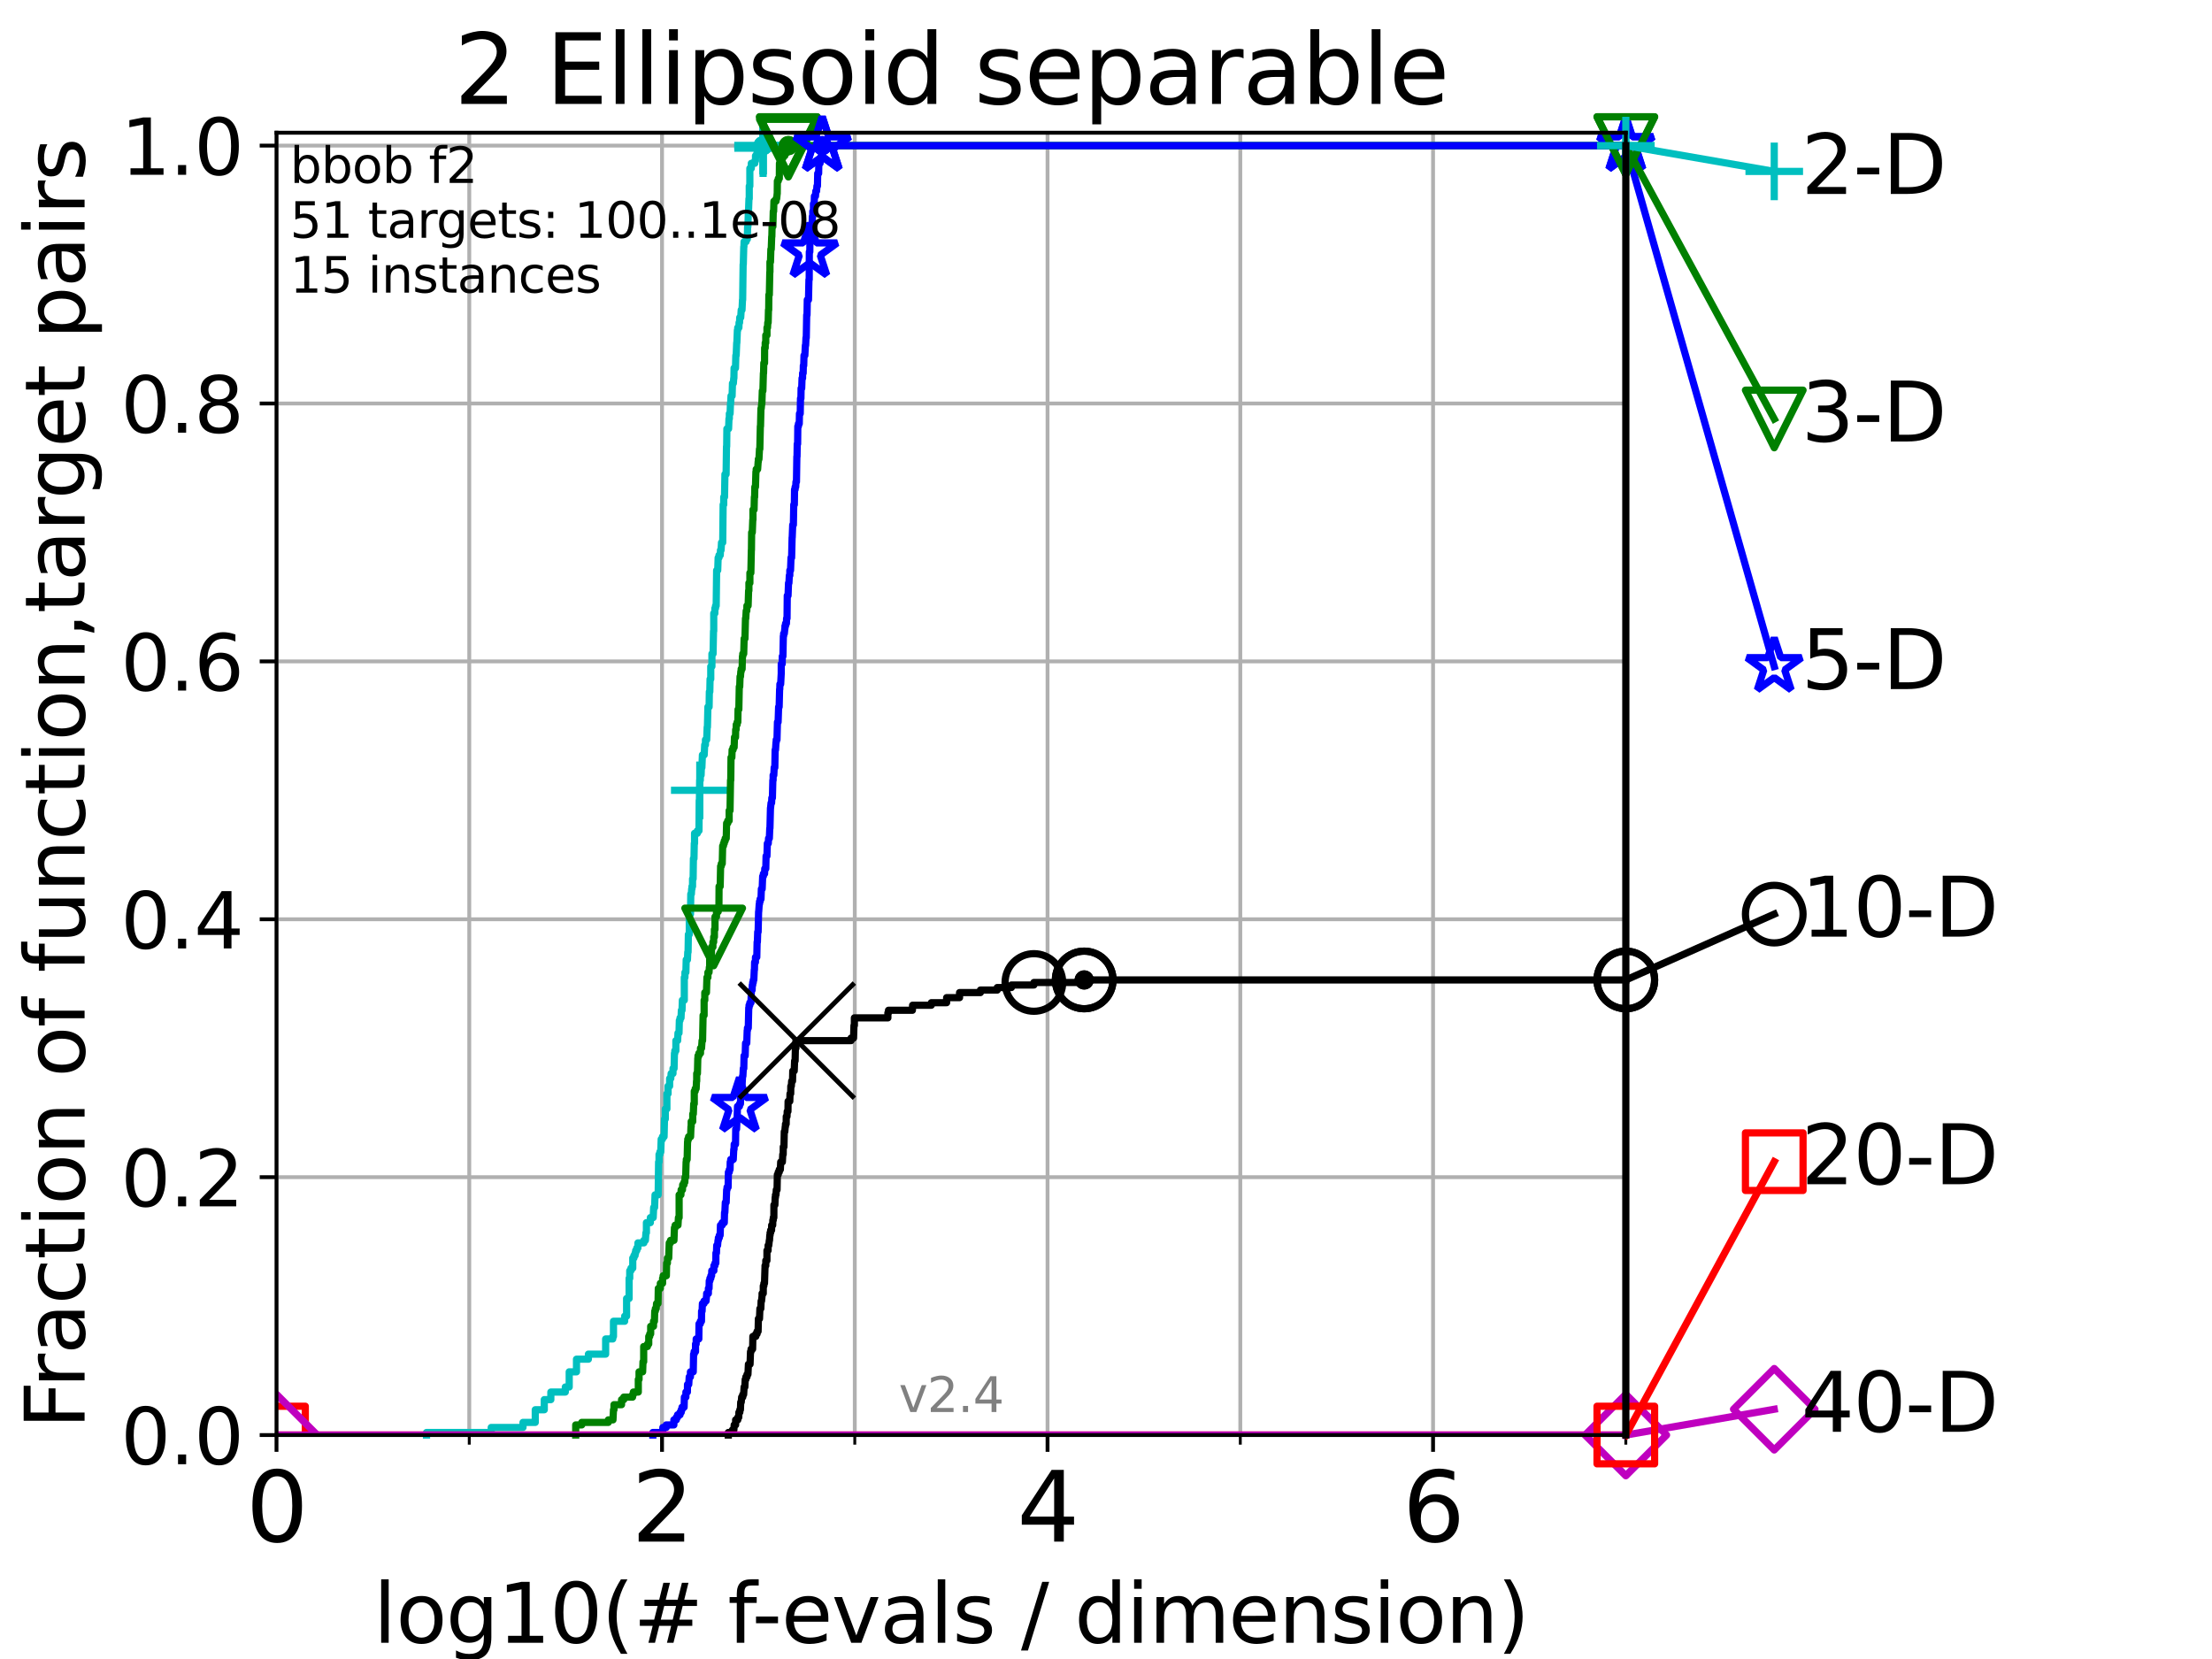 <?xml version="1.0" encoding="utf-8" standalone="no"?>
<!DOCTYPE svg PUBLIC "-//W3C//DTD SVG 1.1//EN"
  "http://www.w3.org/Graphics/SVG/1.1/DTD/svg11.dtd">
<svg height="345.6pt" version="1.1" viewBox="0 0 460.8 345.6" width="460.8pt" xmlns="http://www.w3.org/2000/svg" xmlns:xlink="http://www.w3.org/1999/xlink">
 <defs>
  <style type="text/css">*{stroke-linecap:butt;stroke-linejoin:round;}</style>
 </defs>
 <g id="figure_1">
  <g id="patch_1">
   <path d="M 0 345.6 
L 460.8 345.6 
L 460.8 0 
L 0 0 
z
" style="fill:#ffffff;"/>
  </g>
  <g id="axes_1">
   <g id="patch_2">
    <path d="M 57.6 298.944 
L 338.688 298.944 
L 338.688 27.648 
L 57.6 27.648 
z
" style="fill:#ffffff;"/>
   </g>
   <g id="matplotlib.axis_1">
    <g id="xtick_1">
     <g id="line2d_1">
      <path clip-path="url(#p937264636b)" d="M 57.6 298.944 
L 57.6 27.648 
" style="fill:none;stroke:#b0b0b0;stroke-linecap:square;stroke-width:0.8;"/>
     </g>
     <g id="line2d_2">
      <defs>
       <path d="M 0 0 
L 0 3.5 
" id="m8cabbbf37a" style="stroke:#000000;stroke-width:0.8;"/>
      </defs>
      <g>
       <use style="stroke:#000000;stroke-width:0.8;" x="57.6" xlink:href="#m8cabbbf37a" y="298.944"/>
      </g>
     </g>
     <g id="text_1">
      <!-- 0 -->
      <g transform="translate(51.237 321.141)scale(0.2 -0.2)">
       <defs>
        <path d="M 2034 4250 
Q 1547 4250 1301 3770 
Q 1056 3291 1056 2328 
Q 1056 1369 1301 889 
Q 1547 409 2034 409 
Q 2525 409 2770 889 
Q 3016 1369 3016 2328 
Q 3016 3291 2770 3770 
Q 2525 4250 2034 4250 
z
M 2034 4750 
Q 2819 4750 3233 4129 
Q 3647 3509 3647 2328 
Q 3647 1150 3233 529 
Q 2819 -91 2034 -91 
Q 1250 -91 836 529 
Q 422 1150 422 2328 
Q 422 3509 836 4129 
Q 1250 4750 2034 4750 
z
" id="DejaVuSans-30" transform="scale(0.016)"/>
       </defs>
       <use xlink:href="#DejaVuSans-30"/>
      </g>
     </g>
    </g>
    <g id="xtick_2">
     <g id="line2d_3">
      <path clip-path="url(#p937264636b)" d="M 137.911 298.944 
L 137.911 27.648 
" style="fill:none;stroke:#b0b0b0;stroke-linecap:square;stroke-width:0.8;"/>
     </g>
     <g id="line2d_4">
      <g>
       <use style="stroke:#000000;stroke-width:0.8;" x="137.911" xlink:href="#m8cabbbf37a" y="298.944"/>
      </g>
     </g>
     <g id="text_2">
      <!-- 2 -->
      <g transform="translate(131.548 321.141)scale(0.2 -0.2)">
       <defs>
        <path d="M 1228 531 
L 3431 531 
L 3431 0 
L 469 0 
L 469 531 
Q 828 903 1448 1529 
Q 2069 2156 2228 2338 
Q 2531 2678 2651 2914 
Q 2772 3150 2772 3378 
Q 2772 3750 2511 3984 
Q 2250 4219 1831 4219 
Q 1534 4219 1204 4116 
Q 875 4013 500 3803 
L 500 4441 
Q 881 4594 1212 4672 
Q 1544 4750 1819 4750 
Q 2544 4750 2975 4387 
Q 3406 4025 3406 3419 
Q 3406 3131 3298 2873 
Q 3191 2616 2906 2266 
Q 2828 2175 2409 1742 
Q 1991 1309 1228 531 
z
" id="DejaVuSans-32" transform="scale(0.016)"/>
       </defs>
       <use xlink:href="#DejaVuSans-32"/>
      </g>
     </g>
    </g>
    <g id="xtick_3">
     <g id="line2d_5">
      <path clip-path="url(#p937264636b)" d="M 218.222 298.944 
L 218.222 27.648 
" style="fill:none;stroke:#b0b0b0;stroke-linecap:square;stroke-width:0.8;"/>
     </g>
     <g id="line2d_6">
      <g>
       <use style="stroke:#000000;stroke-width:0.8;" x="218.222" xlink:href="#m8cabbbf37a" y="298.944"/>
      </g>
     </g>
     <g id="text_3">
      <!-- 4 -->
      <g transform="translate(211.859 321.141)scale(0.2 -0.2)">
       <defs>
        <path d="M 2419 4116 
L 825 1625 
L 2419 1625 
L 2419 4116 
z
M 2253 4666 
L 3047 4666 
L 3047 1625 
L 3713 1625 
L 3713 1100 
L 3047 1100 
L 3047 0 
L 2419 0 
L 2419 1100 
L 313 1100 
L 313 1709 
L 2253 4666 
z
" id="DejaVuSans-34" transform="scale(0.016)"/>
       </defs>
       <use xlink:href="#DejaVuSans-34"/>
      </g>
     </g>
    </g>
    <g id="xtick_4">
     <g id="line2d_7">
      <path clip-path="url(#p937264636b)" d="M 298.533 298.944 
L 298.533 27.648 
" style="fill:none;stroke:#b0b0b0;stroke-linecap:square;stroke-width:0.8;"/>
     </g>
     <g id="line2d_8">
      <g>
       <use style="stroke:#000000;stroke-width:0.8;" x="298.533" xlink:href="#m8cabbbf37a" y="298.944"/>
      </g>
     </g>
     <g id="text_4">
      <!-- 6 -->
      <g transform="translate(292.17 321.141)scale(0.2 -0.2)">
       <defs>
        <path d="M 2113 2584 
Q 1688 2584 1439 2293 
Q 1191 2003 1191 1497 
Q 1191 994 1439 701 
Q 1688 409 2113 409 
Q 2538 409 2786 701 
Q 3034 994 3034 1497 
Q 3034 2003 2786 2293 
Q 2538 2584 2113 2584 
z
M 3366 4563 
L 3366 3988 
Q 3128 4100 2886 4159 
Q 2644 4219 2406 4219 
Q 1781 4219 1451 3797 
Q 1122 3375 1075 2522 
Q 1259 2794 1537 2939 
Q 1816 3084 2150 3084 
Q 2853 3084 3261 2657 
Q 3669 2231 3669 1497 
Q 3669 778 3244 343 
Q 2819 -91 2113 -91 
Q 1303 -91 875 529 
Q 447 1150 447 2328 
Q 447 3434 972 4092 
Q 1497 4750 2381 4750 
Q 2619 4750 2861 4703 
Q 3103 4656 3366 4563 
z
" id="DejaVuSans-36" transform="scale(0.016)"/>
       </defs>
       <use xlink:href="#DejaVuSans-36"/>
      </g>
     </g>
    </g>
    <g id="xtick_5">
     <g id="line2d_9">
      <path clip-path="url(#p937264636b)" d="M 97.755 298.944 
L 97.755 27.648 
" style="fill:none;stroke:#b0b0b0;stroke-linecap:square;stroke-width:0.8;"/>
     </g>
     <g id="line2d_10">
      <defs>
       <path d="M 0 0 
L 0 2 
" id="m7e13ba0b2c" style="stroke:#000000;stroke-width:0.6;"/>
      </defs>
      <g>
       <use style="stroke:#000000;stroke-width:0.6;" x="97.755" xlink:href="#m7e13ba0b2c" y="298.944"/>
      </g>
     </g>
    </g>
    <g id="xtick_6">
     <g id="line2d_11">
      <path clip-path="url(#p937264636b)" d="M 178.066 298.944 
L 178.066 27.648 
" style="fill:none;stroke:#b0b0b0;stroke-linecap:square;stroke-width:0.8;"/>
     </g>
     <g id="line2d_12">
      <g>
       <use style="stroke:#000000;stroke-width:0.6;" x="178.066" xlink:href="#m7e13ba0b2c" y="298.944"/>
      </g>
     </g>
    </g>
    <g id="xtick_7">
     <g id="line2d_13">
      <path clip-path="url(#p937264636b)" d="M 258.377 298.944 
L 258.377 27.648 
" style="fill:none;stroke:#b0b0b0;stroke-linecap:square;stroke-width:0.8;"/>
     </g>
     <g id="line2d_14">
      <g>
       <use style="stroke:#000000;stroke-width:0.6;" x="258.377" xlink:href="#m7e13ba0b2c" y="298.944"/>
      </g>
     </g>
    </g>
    <g id="xtick_8">
     <g id="line2d_15">
      <path clip-path="url(#p937264636b)" d="M 338.688 298.944 
L 338.688 27.648 
" style="fill:none;stroke:#b0b0b0;stroke-linecap:square;stroke-width:0.8;"/>
     </g>
     <g id="line2d_16">
      <g>
       <use style="stroke:#000000;stroke-width:0.6;" x="338.688" xlink:href="#m7e13ba0b2c" y="298.944"/>
      </g>
     </g>
    </g>
    <g id="text_5">
     <!-- log10(# f-evals / dimension) -->
     <g transform="translate(77.764 342.218)scale(0.17 -0.17)">
      <defs>
       <path d="M 603 4863 
L 1178 4863 
L 1178 0 
L 603 0 
L 603 4863 
z
" id="DejaVuSans-6c" transform="scale(0.016)"/>
       <path d="M 1959 3097 
Q 1497 3097 1228 2736 
Q 959 2375 959 1747 
Q 959 1119 1226 758 
Q 1494 397 1959 397 
Q 2419 397 2687 759 
Q 2956 1122 2956 1747 
Q 2956 2369 2687 2733 
Q 2419 3097 1959 3097 
z
M 1959 3584 
Q 2709 3584 3137 3096 
Q 3566 2609 3566 1747 
Q 3566 888 3137 398 
Q 2709 -91 1959 -91 
Q 1206 -91 779 398 
Q 353 888 353 1747 
Q 353 2609 779 3096 
Q 1206 3584 1959 3584 
z
" id="DejaVuSans-6f" transform="scale(0.016)"/>
       <path d="M 2906 1791 
Q 2906 2416 2648 2759 
Q 2391 3103 1925 3103 
Q 1463 3103 1205 2759 
Q 947 2416 947 1791 
Q 947 1169 1205 825 
Q 1463 481 1925 481 
Q 2391 481 2648 825 
Q 2906 1169 2906 1791 
z
M 3481 434 
Q 3481 -459 3084 -895 
Q 2688 -1331 1869 -1331 
Q 1566 -1331 1297 -1286 
Q 1028 -1241 775 -1147 
L 775 -588 
Q 1028 -725 1275 -790 
Q 1522 -856 1778 -856 
Q 2344 -856 2625 -561 
Q 2906 -266 2906 331 
L 2906 616 
Q 2728 306 2450 153 
Q 2172 0 1784 0 
Q 1141 0 747 490 
Q 353 981 353 1791 
Q 353 2603 747 3093 
Q 1141 3584 1784 3584 
Q 2172 3584 2450 3431 
Q 2728 3278 2906 2969 
L 2906 3500 
L 3481 3500 
L 3481 434 
z
" id="DejaVuSans-67" transform="scale(0.016)"/>
       <path d="M 794 531 
L 1825 531 
L 1825 4091 
L 703 3866 
L 703 4441 
L 1819 4666 
L 2450 4666 
L 2450 531 
L 3481 531 
L 3481 0 
L 794 0 
L 794 531 
z
" id="DejaVuSans-31" transform="scale(0.016)"/>
       <path d="M 1984 4856 
Q 1566 4138 1362 3434 
Q 1159 2731 1159 2009 
Q 1159 1288 1364 580 
Q 1569 -128 1984 -844 
L 1484 -844 
Q 1016 -109 783 600 
Q 550 1309 550 2009 
Q 550 2706 781 3412 
Q 1013 4119 1484 4856 
L 1984 4856 
z
" id="DejaVuSans-28" transform="scale(0.016)"/>
       <path d="M 3272 2816 
L 2363 2816 
L 2100 1772 
L 3016 1772 
L 3272 2816 
z
M 2803 4594 
L 2478 3297 
L 3391 3297 
L 3719 4594 
L 4219 4594 
L 3897 3297 
L 4872 3297 
L 4872 2816 
L 3775 2816 
L 3519 1772 
L 4513 1772 
L 4513 1294 
L 3397 1294 
L 3072 0 
L 2572 0 
L 2894 1294 
L 1978 1294 
L 1656 0 
L 1153 0 
L 1478 1294 
L 494 1294 
L 494 1772 
L 1594 1772 
L 1856 2816 
L 850 2816 
L 850 3297 
L 1978 3297 
L 2297 4594 
L 2803 4594 
z
" id="DejaVuSans-23" transform="scale(0.016)"/>
       <path id="DejaVuSans-20" transform="scale(0.016)"/>
       <path d="M 2375 4863 
L 2375 4384 
L 1825 4384 
Q 1516 4384 1395 4259 
Q 1275 4134 1275 3809 
L 1275 3500 
L 2222 3500 
L 2222 3053 
L 1275 3053 
L 1275 0 
L 697 0 
L 697 3053 
L 147 3053 
L 147 3500 
L 697 3500 
L 697 3744 
Q 697 4328 969 4595 
Q 1241 4863 1831 4863 
L 2375 4863 
z
" id="DejaVuSans-66" transform="scale(0.016)"/>
       <path d="M 313 2009 
L 1997 2009 
L 1997 1497 
L 313 1497 
L 313 2009 
z
" id="DejaVuSans-2d" transform="scale(0.016)"/>
       <path d="M 3597 1894 
L 3597 1613 
L 953 1613 
Q 991 1019 1311 708 
Q 1631 397 2203 397 
Q 2534 397 2845 478 
Q 3156 559 3463 722 
L 3463 178 
Q 3153 47 2828 -22 
Q 2503 -91 2169 -91 
Q 1331 -91 842 396 
Q 353 884 353 1716 
Q 353 2575 817 3079 
Q 1281 3584 2069 3584 
Q 2775 3584 3186 3129 
Q 3597 2675 3597 1894 
z
M 3022 2063 
Q 3016 2534 2758 2815 
Q 2500 3097 2075 3097 
Q 1594 3097 1305 2825 
Q 1016 2553 972 2059 
L 3022 2063 
z
" id="DejaVuSans-65" transform="scale(0.016)"/>
       <path d="M 191 3500 
L 800 3500 
L 1894 563 
L 2988 3500 
L 3597 3500 
L 2284 0 
L 1503 0 
L 191 3500 
z
" id="DejaVuSans-76" transform="scale(0.016)"/>
       <path d="M 2194 1759 
Q 1497 1759 1228 1600 
Q 959 1441 959 1056 
Q 959 750 1161 570 
Q 1363 391 1709 391 
Q 2188 391 2477 730 
Q 2766 1069 2766 1631 
L 2766 1759 
L 2194 1759 
z
M 3341 1997 
L 3341 0 
L 2766 0 
L 2766 531 
Q 2569 213 2275 61 
Q 1981 -91 1556 -91 
Q 1019 -91 701 211 
Q 384 513 384 1019 
Q 384 1609 779 1909 
Q 1175 2209 1959 2209 
L 2766 2209 
L 2766 2266 
Q 2766 2663 2505 2880 
Q 2244 3097 1772 3097 
Q 1472 3097 1187 3025 
Q 903 2953 641 2809 
L 641 3341 
Q 956 3463 1253 3523 
Q 1550 3584 1831 3584 
Q 2591 3584 2966 3190 
Q 3341 2797 3341 1997 
z
" id="DejaVuSans-61" transform="scale(0.016)"/>
       <path d="M 2834 3397 
L 2834 2853 
Q 2591 2978 2328 3040 
Q 2066 3103 1784 3103 
Q 1356 3103 1142 2972 
Q 928 2841 928 2578 
Q 928 2378 1081 2264 
Q 1234 2150 1697 2047 
L 1894 2003 
Q 2506 1872 2764 1633 
Q 3022 1394 3022 966 
Q 3022 478 2636 193 
Q 2250 -91 1575 -91 
Q 1294 -91 989 -36 
Q 684 19 347 128 
L 347 722 
Q 666 556 975 473 
Q 1284 391 1588 391 
Q 1994 391 2212 530 
Q 2431 669 2431 922 
Q 2431 1156 2273 1281 
Q 2116 1406 1581 1522 
L 1381 1569 
Q 847 1681 609 1914 
Q 372 2147 372 2553 
Q 372 3047 722 3315 
Q 1072 3584 1716 3584 
Q 2034 3584 2315 3537 
Q 2597 3491 2834 3397 
z
" id="DejaVuSans-73" transform="scale(0.016)"/>
       <path d="M 1625 4666 
L 2156 4666 
L 531 -594 
L 0 -594 
L 1625 4666 
z
" id="DejaVuSans-2f" transform="scale(0.016)"/>
       <path d="M 2906 2969 
L 2906 4863 
L 3481 4863 
L 3481 0 
L 2906 0 
L 2906 525 
Q 2725 213 2448 61 
Q 2172 -91 1784 -91 
Q 1150 -91 751 415 
Q 353 922 353 1747 
Q 353 2572 751 3078 
Q 1150 3584 1784 3584 
Q 2172 3584 2448 3432 
Q 2725 3281 2906 2969 
z
M 947 1747 
Q 947 1113 1208 752 
Q 1469 391 1925 391 
Q 2381 391 2643 752 
Q 2906 1113 2906 1747 
Q 2906 2381 2643 2742 
Q 2381 3103 1925 3103 
Q 1469 3103 1208 2742 
Q 947 2381 947 1747 
z
" id="DejaVuSans-64" transform="scale(0.016)"/>
       <path d="M 603 3500 
L 1178 3500 
L 1178 0 
L 603 0 
L 603 3500 
z
M 603 4863 
L 1178 4863 
L 1178 4134 
L 603 4134 
L 603 4863 
z
" id="DejaVuSans-69" transform="scale(0.016)"/>
       <path d="M 3328 2828 
Q 3544 3216 3844 3400 
Q 4144 3584 4550 3584 
Q 5097 3584 5394 3201 
Q 5691 2819 5691 2113 
L 5691 0 
L 5113 0 
L 5113 2094 
Q 5113 2597 4934 2840 
Q 4756 3084 4391 3084 
Q 3944 3084 3684 2787 
Q 3425 2491 3425 1978 
L 3425 0 
L 2847 0 
L 2847 2094 
Q 2847 2600 2669 2842 
Q 2491 3084 2119 3084 
Q 1678 3084 1418 2786 
Q 1159 2488 1159 1978 
L 1159 0 
L 581 0 
L 581 3500 
L 1159 3500 
L 1159 2956 
Q 1356 3278 1631 3431 
Q 1906 3584 2284 3584 
Q 2666 3584 2933 3390 
Q 3200 3197 3328 2828 
z
" id="DejaVuSans-6d" transform="scale(0.016)"/>
       <path d="M 3513 2113 
L 3513 0 
L 2938 0 
L 2938 2094 
Q 2938 2591 2744 2837 
Q 2550 3084 2163 3084 
Q 1697 3084 1428 2787 
Q 1159 2491 1159 1978 
L 1159 0 
L 581 0 
L 581 3500 
L 1159 3500 
L 1159 2956 
Q 1366 3272 1645 3428 
Q 1925 3584 2291 3584 
Q 2894 3584 3203 3211 
Q 3513 2838 3513 2113 
z
" id="DejaVuSans-6e" transform="scale(0.016)"/>
       <path d="M 513 4856 
L 1013 4856 
Q 1481 4119 1714 3412 
Q 1947 2706 1947 2009 
Q 1947 1309 1714 600 
Q 1481 -109 1013 -844 
L 513 -844 
Q 928 -128 1133 580 
Q 1338 1288 1338 2009 
Q 1338 2731 1133 3434 
Q 928 4138 513 4856 
z
" id="DejaVuSans-29" transform="scale(0.016)"/>
      </defs>
      <use xlink:href="#DejaVuSans-6c"/>
      <use x="27.783" xlink:href="#DejaVuSans-6f"/>
      <use x="88.965" xlink:href="#DejaVuSans-67"/>
      <use x="152.441" xlink:href="#DejaVuSans-31"/>
      <use x="216.064" xlink:href="#DejaVuSans-30"/>
      <use x="279.688" xlink:href="#DejaVuSans-28"/>
      <use x="318.701" xlink:href="#DejaVuSans-23"/>
      <use x="402.49" xlink:href="#DejaVuSans-20"/>
      <use x="434.277" xlink:href="#DejaVuSans-66"/>
      <use x="463.982" xlink:href="#DejaVuSans-2d"/>
      <use x="500.066" xlink:href="#DejaVuSans-65"/>
      <use x="561.59" xlink:href="#DejaVuSans-76"/>
      <use x="620.77" xlink:href="#DejaVuSans-61"/>
      <use x="682.049" xlink:href="#DejaVuSans-6c"/>
      <use x="709.832" xlink:href="#DejaVuSans-73"/>
      <use x="761.932" xlink:href="#DejaVuSans-20"/>
      <use x="793.719" xlink:href="#DejaVuSans-2f"/>
      <use x="827.41" xlink:href="#DejaVuSans-20"/>
      <use x="859.197" xlink:href="#DejaVuSans-64"/>
      <use x="922.674" xlink:href="#DejaVuSans-69"/>
      <use x="950.457" xlink:href="#DejaVuSans-6d"/>
      <use x="1047.869" xlink:href="#DejaVuSans-65"/>
      <use x="1109.393" xlink:href="#DejaVuSans-6e"/>
      <use x="1172.771" xlink:href="#DejaVuSans-73"/>
      <use x="1224.871" xlink:href="#DejaVuSans-69"/>
      <use x="1252.654" xlink:href="#DejaVuSans-6f"/>
      <use x="1313.836" xlink:href="#DejaVuSans-6e"/>
      <use x="1377.215" xlink:href="#DejaVuSans-29"/>
     </g>
    </g>
   </g>
   <g id="matplotlib.axis_2">
    <g id="ytick_1">
     <g id="line2d_17">
      <path clip-path="url(#p937264636b)" d="M 57.6 298.944 
L 338.688 298.944 
" style="fill:none;stroke:#b0b0b0;stroke-linecap:square;stroke-width:0.8;"/>
     </g>
     <g id="line2d_18">
      <defs>
       <path d="M 0 0 
L -3.5 0 
" id="mb0815ce4aa" style="stroke:#000000;stroke-width:0.8;"/>
      </defs>
      <g>
       <use style="stroke:#000000;stroke-width:0.8;" x="57.6" xlink:href="#mb0815ce4aa" y="298.944"/>
      </g>
     </g>
     <g id="text_6">
      <!-- 0.0 -->
      <g transform="translate(25.155 305.023)scale(0.16 -0.16)">
       <defs>
        <path d="M 684 794 
L 1344 794 
L 1344 0 
L 684 0 
L 684 794 
z
" id="DejaVuSans-2e" transform="scale(0.016)"/>
       </defs>
       <use xlink:href="#DejaVuSans-30"/>
       <use x="63.623" xlink:href="#DejaVuSans-2e"/>
       <use x="95.41" xlink:href="#DejaVuSans-30"/>
      </g>
     </g>
    </g>
    <g id="ytick_2">
     <g id="line2d_19">
      <path clip-path="url(#p937264636b)" d="M 57.6 245.222 
L 338.688 245.222 
" style="fill:none;stroke:#b0b0b0;stroke-linecap:square;stroke-width:0.8;"/>
     </g>
     <g id="line2d_20">
      <g>
       <use style="stroke:#000000;stroke-width:0.8;" x="57.6" xlink:href="#mb0815ce4aa" y="245.222"/>
      </g>
     </g>
     <g id="text_7">
      <!-- 0.2 -->
      <g transform="translate(25.155 251.301)scale(0.16 -0.16)">
       <use xlink:href="#DejaVuSans-30"/>
       <use x="63.623" xlink:href="#DejaVuSans-2e"/>
       <use x="95.41" xlink:href="#DejaVuSans-32"/>
      </g>
     </g>
    </g>
    <g id="ytick_3">
     <g id="line2d_21">
      <path clip-path="url(#p937264636b)" d="M 57.6 191.5 
L 338.688 191.5 
" style="fill:none;stroke:#b0b0b0;stroke-linecap:square;stroke-width:0.8;"/>
     </g>
     <g id="line2d_22">
      <g>
       <use style="stroke:#000000;stroke-width:0.8;" x="57.6" xlink:href="#mb0815ce4aa" y="191.5"/>
      </g>
     </g>
     <g id="text_8">
      <!-- 0.4 -->
      <g transform="translate(25.155 197.579)scale(0.16 -0.16)">
       <use xlink:href="#DejaVuSans-30"/>
       <use x="63.623" xlink:href="#DejaVuSans-2e"/>
       <use x="95.41" xlink:href="#DejaVuSans-34"/>
      </g>
     </g>
    </g>
    <g id="ytick_4">
     <g id="line2d_23">
      <path clip-path="url(#p937264636b)" d="M 57.6 137.778 
L 338.688 137.778 
" style="fill:none;stroke:#b0b0b0;stroke-linecap:square;stroke-width:0.8;"/>
     </g>
     <g id="line2d_24">
      <g>
       <use style="stroke:#000000;stroke-width:0.8;" x="57.6" xlink:href="#mb0815ce4aa" y="137.778"/>
      </g>
     </g>
     <g id="text_9">
      <!-- 0.6 -->
      <g transform="translate(25.155 143.857)scale(0.16 -0.16)">
       <use xlink:href="#DejaVuSans-30"/>
       <use x="63.623" xlink:href="#DejaVuSans-2e"/>
       <use x="95.41" xlink:href="#DejaVuSans-36"/>
      </g>
     </g>
    </g>
    <g id="ytick_5">
     <g id="line2d_25">
      <path clip-path="url(#p937264636b)" d="M 57.6 84.056 
L 338.688 84.056 
" style="fill:none;stroke:#b0b0b0;stroke-linecap:square;stroke-width:0.8;"/>
     </g>
     <g id="line2d_26">
      <g>
       <use style="stroke:#000000;stroke-width:0.8;" x="57.6" xlink:href="#mb0815ce4aa" y="84.056"/>
      </g>
     </g>
     <g id="text_10">
      <!-- 0.8 -->
      <g transform="translate(25.155 90.135)scale(0.16 -0.16)">
       <defs>
        <path d="M 2034 2216 
Q 1584 2216 1326 1975 
Q 1069 1734 1069 1313 
Q 1069 891 1326 650 
Q 1584 409 2034 409 
Q 2484 409 2743 651 
Q 3003 894 3003 1313 
Q 3003 1734 2745 1975 
Q 2488 2216 2034 2216 
z
M 1403 2484 
Q 997 2584 770 2862 
Q 544 3141 544 3541 
Q 544 4100 942 4425 
Q 1341 4750 2034 4750 
Q 2731 4750 3128 4425 
Q 3525 4100 3525 3541 
Q 3525 3141 3298 2862 
Q 3072 2584 2669 2484 
Q 3125 2378 3379 2068 
Q 3634 1759 3634 1313 
Q 3634 634 3220 271 
Q 2806 -91 2034 -91 
Q 1263 -91 848 271 
Q 434 634 434 1313 
Q 434 1759 690 2068 
Q 947 2378 1403 2484 
z
M 1172 3481 
Q 1172 3119 1398 2916 
Q 1625 2713 2034 2713 
Q 2441 2713 2670 2916 
Q 2900 3119 2900 3481 
Q 2900 3844 2670 4047 
Q 2441 4250 2034 4250 
Q 1625 4250 1398 4047 
Q 1172 3844 1172 3481 
z
" id="DejaVuSans-38" transform="scale(0.016)"/>
       </defs>
       <use xlink:href="#DejaVuSans-30"/>
       <use x="63.623" xlink:href="#DejaVuSans-2e"/>
       <use x="95.41" xlink:href="#DejaVuSans-38"/>
      </g>
     </g>
    </g>
    <g id="ytick_6">
     <g id="line2d_27">
      <path clip-path="url(#p937264636b)" d="M 57.6 30.334 
L 338.688 30.334 
" style="fill:none;stroke:#b0b0b0;stroke-linecap:square;stroke-width:0.8;"/>
     </g>
     <g id="line2d_28">
      <g>
       <use style="stroke:#000000;stroke-width:0.8;" x="57.6" xlink:href="#mb0815ce4aa" y="30.334"/>
      </g>
     </g>
     <g id="text_11">
      <!-- 1.0 -->
      <g transform="translate(25.155 36.413)scale(0.16 -0.16)">
       <use xlink:href="#DejaVuSans-31"/>
       <use x="63.623" xlink:href="#DejaVuSans-2e"/>
       <use x="95.41" xlink:href="#DejaVuSans-30"/>
      </g>
     </g>
    </g>
    <g id="text_12">
     <!-- Fraction of function,target pairs -->
     <g transform="translate(17.62 297.681)rotate(-90)scale(0.17 -0.17)">
      <defs>
       <path d="M 628 4666 
L 3309 4666 
L 3309 4134 
L 1259 4134 
L 1259 2759 
L 3109 2759 
L 3109 2228 
L 1259 2228 
L 1259 0 
L 628 0 
L 628 4666 
z
" id="DejaVuSans-46" transform="scale(0.016)"/>
       <path d="M 2631 2963 
Q 2534 3019 2420 3045 
Q 2306 3072 2169 3072 
Q 1681 3072 1420 2755 
Q 1159 2438 1159 1844 
L 1159 0 
L 581 0 
L 581 3500 
L 1159 3500 
L 1159 2956 
Q 1341 3275 1631 3429 
Q 1922 3584 2338 3584 
Q 2397 3584 2469 3576 
Q 2541 3569 2628 3553 
L 2631 2963 
z
" id="DejaVuSans-72" transform="scale(0.016)"/>
       <path d="M 3122 3366 
L 3122 2828 
Q 2878 2963 2633 3030 
Q 2388 3097 2138 3097 
Q 1578 3097 1268 2742 
Q 959 2388 959 1747 
Q 959 1106 1268 751 
Q 1578 397 2138 397 
Q 2388 397 2633 464 
Q 2878 531 3122 666 
L 3122 134 
Q 2881 22 2623 -34 
Q 2366 -91 2075 -91 
Q 1284 -91 818 406 
Q 353 903 353 1747 
Q 353 2603 823 3093 
Q 1294 3584 2113 3584 
Q 2378 3584 2631 3529 
Q 2884 3475 3122 3366 
z
" id="DejaVuSans-63" transform="scale(0.016)"/>
       <path d="M 1172 4494 
L 1172 3500 
L 2356 3500 
L 2356 3053 
L 1172 3053 
L 1172 1153 
Q 1172 725 1289 603 
Q 1406 481 1766 481 
L 2356 481 
L 2356 0 
L 1766 0 
Q 1100 0 847 248 
Q 594 497 594 1153 
L 594 3053 
L 172 3053 
L 172 3500 
L 594 3500 
L 594 4494 
L 1172 4494 
z
" id="DejaVuSans-74" transform="scale(0.016)"/>
       <path d="M 544 1381 
L 544 3500 
L 1119 3500 
L 1119 1403 
Q 1119 906 1312 657 
Q 1506 409 1894 409 
Q 2359 409 2629 706 
Q 2900 1003 2900 1516 
L 2900 3500 
L 3475 3500 
L 3475 0 
L 2900 0 
L 2900 538 
Q 2691 219 2414 64 
Q 2138 -91 1772 -91 
Q 1169 -91 856 284 
Q 544 659 544 1381 
z
M 1991 3584 
L 1991 3584 
z
" id="DejaVuSans-75" transform="scale(0.016)"/>
       <path d="M 750 794 
L 1409 794 
L 1409 256 
L 897 -744 
L 494 -744 
L 750 256 
L 750 794 
z
" id="DejaVuSans-2c" transform="scale(0.016)"/>
       <path d="M 1159 525 
L 1159 -1331 
L 581 -1331 
L 581 3500 
L 1159 3500 
L 1159 2969 
Q 1341 3281 1617 3432 
Q 1894 3584 2278 3584 
Q 2916 3584 3314 3078 
Q 3713 2572 3713 1747 
Q 3713 922 3314 415 
Q 2916 -91 2278 -91 
Q 1894 -91 1617 61 
Q 1341 213 1159 525 
z
M 3116 1747 
Q 3116 2381 2855 2742 
Q 2594 3103 2138 3103 
Q 1681 3103 1420 2742 
Q 1159 2381 1159 1747 
Q 1159 1113 1420 752 
Q 1681 391 2138 391 
Q 2594 391 2855 752 
Q 3116 1113 3116 1747 
z
" id="DejaVuSans-70" transform="scale(0.016)"/>
      </defs>
      <use xlink:href="#DejaVuSans-46"/>
      <use x="50.27" xlink:href="#DejaVuSans-72"/>
      <use x="91.383" xlink:href="#DejaVuSans-61"/>
      <use x="152.662" xlink:href="#DejaVuSans-63"/>
      <use x="207.643" xlink:href="#DejaVuSans-74"/>
      <use x="246.852" xlink:href="#DejaVuSans-69"/>
      <use x="274.635" xlink:href="#DejaVuSans-6f"/>
      <use x="335.816" xlink:href="#DejaVuSans-6e"/>
      <use x="399.195" xlink:href="#DejaVuSans-20"/>
      <use x="430.982" xlink:href="#DejaVuSans-6f"/>
      <use x="492.164" xlink:href="#DejaVuSans-66"/>
      <use x="527.369" xlink:href="#DejaVuSans-20"/>
      <use x="559.156" xlink:href="#DejaVuSans-66"/>
      <use x="594.361" xlink:href="#DejaVuSans-75"/>
      <use x="657.74" xlink:href="#DejaVuSans-6e"/>
      <use x="721.119" xlink:href="#DejaVuSans-63"/>
      <use x="776.1" xlink:href="#DejaVuSans-74"/>
      <use x="815.309" xlink:href="#DejaVuSans-69"/>
      <use x="843.092" xlink:href="#DejaVuSans-6f"/>
      <use x="904.273" xlink:href="#DejaVuSans-6e"/>
      <use x="967.652" xlink:href="#DejaVuSans-2c"/>
      <use x="999.439" xlink:href="#DejaVuSans-74"/>
      <use x="1038.648" xlink:href="#DejaVuSans-61"/>
      <use x="1099.928" xlink:href="#DejaVuSans-72"/>
      <use x="1139.291" xlink:href="#DejaVuSans-67"/>
      <use x="1202.768" xlink:href="#DejaVuSans-65"/>
      <use x="1264.291" xlink:href="#DejaVuSans-74"/>
      <use x="1303.5" xlink:href="#DejaVuSans-20"/>
      <use x="1335.287" xlink:href="#DejaVuSans-70"/>
      <use x="1398.764" xlink:href="#DejaVuSans-61"/>
      <use x="1460.043" xlink:href="#DejaVuSans-69"/>
      <use x="1487.826" xlink:href="#DejaVuSans-72"/>
      <use x="1528.939" xlink:href="#DejaVuSans-73"/>
     </g>
    </g>
   </g>
   <g id="line2d_29">
    <defs>
     <path d="M 0 1.5 
C 0.398 1.5 0.779 1.342 1.061 1.061 
C 1.342 0.779 1.5 0.398 1.5 0 
C 1.5 -0.398 1.342 -0.779 1.061 -1.061 
C 0.779 -1.342 0.398 -1.5 0 -1.5 
C -0.398 -1.5 -0.779 -1.342 -1.061 -1.061 
C -1.342 -0.779 -1.5 -0.398 -1.5 0 
C -1.5 0.398 -1.342 0.779 -1.061 1.061 
C -0.779 1.342 -0.398 1.5 0 1.5 
z
" id="m1b1c077c3d" style="stroke:#00bfbf;"/>
    </defs>
    <g>
     <use style="fill:#00bfbf;stroke:#00bfbf;" x="158.968" xlink:href="#m1b1c077c3d" y="30.334"/>
     <use style="fill:#00bfbf;stroke:#00bfbf;" x="158.968" xlink:href="#m1b1c077c3d" y="30.334"/>
    </g>
   </g>
   <g id="line2d_30">
    <path d="M 88.847 298.944 
L 88.847 298.417 
L 102.331 298.417 
L 102.331 297.364 
L 108.949 297.364 
L 108.949 296.311 
L 111.506 296.311 
L 111.506 293.677 
L 113.383 293.677 
L 113.383 291.57 
L 114.751 291.57 
L 114.751 289.99 
L 117.765 289.99 
L 117.765 288.937 
L 118.577 288.937 
L 118.577 285.777 
L 120.094 285.777 
L 120.094 283.143 
L 122.573 283.143 
L 122.573 282.09 
L 126.168 282.09 
L 126.168 278.93 
L 127.643 278.93 
L 127.643 278.403 
L 127.799 278.403 
L 127.799 275.243 
L 130.128 275.243 
L 130.128 274.19 
L 130.532 274.19 
L 130.532 270.503 
L 131.056 270.503 
L 131.056 266.289 
L 131.185 266.289 
L 131.185 264.709 
L 131.44 264.709 
L 131.44 264.183 
L 131.815 264.183 
L 131.815 262.076 
L 132.06 262.076 
L 132.06 261.549 
L 132.303 261.549 
L 132.303 261.023 
L 132.423 261.023 
L 132.423 260.496 
L 132.66 260.496 
L 132.66 259.969 
L 132.894 259.969 
L 132.894 258.916 
L 134.128 258.916 
L 134.128 258.389 
L 134.45 258.389 
L 134.556 256.809 
L 134.661 256.809 
L 134.661 254.702 
L 135.482 254.702 
L 135.482 253.649 
L 136.073 253.649 
L 136.17 251.542 
L 136.362 251.542 
L 136.457 248.909 
L 137.108 248.909 
L 137.199 242.062 
L 137.29 242.062 
L 137.29 240.482 
L 137.469 240.482 
L 137.469 239.955 
L 137.647 239.955 
L 137.736 237.322 
L 137.998 237.322 
L 137.998 236.795 
L 138.341 236.795 
L 138.426 233.108 
L 138.595 233.108 
L 138.595 231.001 
L 138.927 231.001 
L 138.927 227.841 
L 139.172 227.841 
L 139.172 226.261 
L 139.494 226.261 
L 139.494 224.681 
L 139.731 224.681 
L 139.809 223.628 
L 140.196 223.628 
L 140.196 222.575 
L 140.424 222.575 
L 140.499 219.414 
L 140.574 219.414 
L 140.574 218.888 
L 140.797 218.888 
L 140.797 216.781 
L 141.163 216.781 
L 141.235 215.201 
L 141.45 215.201 
L 141.521 212.567 
L 141.662 212.567 
L 141.662 212.041 
L 141.872 212.041 
L 141.941 210.461 
L 142.079 210.461 
L 142.148 208.354 
L 142.553 208.354 
L 142.553 203.614 
L 142.686 203.614 
L 142.686 202.56 
L 142.884 202.56 
L 142.95 199.927 
L 143.209 199.927 
L 143.273 198.347 
L 143.337 198.347 
L 143.401 194.66 
L 143.591 194.66 
L 143.591 190.447 
L 143.841 190.447 
L 143.903 186.233 
L 144.026 186.233 
L 144.087 185.18 
L 144.148 185.18 
L 144.148 184.653 
L 144.27 184.653 
L 144.27 183.073 
L 144.391 183.073 
L 144.451 178.86 
L 144.57 178.86 
L 144.63 175.699 
L 144.689 175.699 
L 144.689 173.593 
L 145.27 173.593 
L 145.27 173.066 
L 145.61 173.066 
L 145.666 166.746 
L 145.722 166.746 
L 145.777 162.532 
L 145.888 162.532 
L 145.888 161.479 
L 146.053 161.479 
L 146.107 159.899 
L 146.216 159.899 
L 146.324 157.265 
L 146.697 157.265 
L 146.802 155.159 
L 146.958 155.159 
L 146.958 154.105 
L 147.216 154.105 
L 147.318 151.472 
L 147.369 151.472 
L 147.47 147.258 
L 147.72 147.258 
L 147.77 144.098 
L 147.868 144.098 
L 147.918 141.465 
L 148.064 141.465 
L 148.064 138.831 
L 148.306 138.831 
L 148.306 136.198 
L 148.545 136.198 
L 148.639 131.458 
L 148.686 131.458 
L 148.686 127.771 
L 148.92 127.771 
L 148.92 126.718 
L 149.058 126.718 
L 149.058 126.191 
L 149.196 126.191 
L 149.287 118.817 
L 149.513 118.817 
L 149.602 116.184 
L 149.779 116.184 
L 149.779 115.657 
L 150.042 115.657 
L 150.086 114.604 
L 150.215 114.604 
L 150.301 113.024 
L 150.557 113.024 
L 150.641 105.124 
L 150.766 105.124 
L 150.766 103.543 
L 150.933 103.543 
L 151.015 98.803 
L 151.26 98.803 
L 151.341 93.01 
L 151.381 93.01 
L 151.422 89.323 
L 151.779 89.323 
L 151.858 87.216 
L 151.936 87.216 
L 151.936 86.163 
L 152.092 86.163 
L 152.169 84.056 
L 152.207 84.056 
L 152.284 82.476 
L 152.512 82.476 
L 152.587 79.843 
L 152.774 79.843 
L 152.848 78.789 
L 152.885 78.789 
L 152.922 76.682 
L 153.215 76.682 
L 153.287 74.049 
L 153.359 74.049 
L 153.467 71.416 
L 153.502 71.416 
L 153.609 68.782 
L 153.68 68.782 
L 153.68 68.255 
L 153.925 68.255 
L 153.96 67.202 
L 154.064 67.202 
L 154.098 66.149 
L 154.304 66.149 
L 154.406 64.569 
L 154.574 64.569 
L 154.675 62.462 
L 154.708 62.462 
L 154.807 55.088 
L 154.841 55.088 
L 154.939 51.402 
L 154.972 51.402 
L 155.005 50.348 
L 155.425 50.348 
L 155.425 49.821 
L 155.679 49.821 
L 155.742 47.188 
L 155.804 47.188 
L 155.898 44.028 
L 155.929 44.028 
L 156.022 41.395 
L 156.083 41.395 
L 156.083 38.761 
L 156.206 38.761 
L 156.206 35.074 
L 156.509 35.074 
L 156.509 34.021 
L 157.243 34.021 
L 157.243 33.494 
L 157.387 33.494 
L 157.387 32.441 
L 157.67 32.441 
L 157.67 31.914 
L 158.195 31.914 
L 158.195 31.387 
L 158.732 31.387 
L 158.732 30.861 
L 158.968 30.861 
L 158.968 30.334 
L 338.688 30.334 
L 338.688 30.334 
" style="fill:none;stroke:#00bfbf;stroke-linecap:square;stroke-width:1.5;"/>
   </g>
   <g id="line2d_31">
    <defs>
     <path d="M -6 0 
L 6 0 
M 0 6 
L 0 -6 
" id="m8aa6624abb" style="stroke:#00bfbf;stroke-width:1.5;"/>
    </defs>
    <g>
     <use style="fill-opacity:0;stroke:#00bfbf;stroke-width:1.5;" x="145.777" xlink:href="#m8aa6624abb" y="164.639"/>
     <use style="fill-opacity:0;stroke:#00bfbf;stroke-width:1.5;" x="158.968" xlink:href="#m8aa6624abb" y="30.861"/>
     <use style="fill-opacity:0;stroke:#00bfbf;stroke-width:1.5;" x="158.968" xlink:href="#m8aa6624abb" y="30.334"/>
     <use style="fill-opacity:0;stroke:#00bfbf;stroke-width:1.5;" x="158.968" xlink:href="#m8aa6624abb" y="30.334"/>
     <use style="fill-opacity:0;stroke:#00bfbf;stroke-width:1.5;" x="338.688" xlink:href="#m8aa6624abb" y="30.334"/>
    </g>
   </g>
   <g id="line2d_32">
    <path style="fill:none;stroke:#00bfbf;stroke-linecap:square;stroke-width:1.5;"/>
    <g/>
   </g>
   <g id="line2d_33">
    <defs>
     <path d="M 0 1.5 
C 0.398 1.5 0.779 1.342 1.061 1.061 
C 1.342 0.779 1.5 0.398 1.5 0 
C 1.5 -0.398 1.342 -0.779 1.061 -1.061 
C 0.779 -1.342 0.398 -1.5 0 -1.5 
C -0.398 -1.5 -0.779 -1.342 -1.061 -1.061 
C -1.342 -0.779 -1.5 -0.398 -1.5 0 
C -1.5 0.398 -1.342 0.779 -1.061 1.061 
C -0.779 1.342 -0.398 1.5 0 1.5 
z
" id="me724b1f736" style="stroke:#008000;"/>
    </defs>
    <g>
     <use style="fill:#008000;stroke:#008000;" x="164.231" xlink:href="#me724b1f736" y="30.334"/>
     <use style="fill:#008000;stroke:#008000;" x="164.231" xlink:href="#me724b1f736" y="30.334"/>
    </g>
   </g>
   <g id="line2d_34">
    <path d="M 119.932 298.944 
L 119.932 296.837 
L 121.189 296.837 
L 121.189 296.311 
L 126.729 296.311 
L 126.729 295.784 
L 127.695 295.784 
L 127.799 293.677 
L 127.903 293.677 
L 127.903 292.624 
L 129.48 292.624 
L 129.48 291.57 
L 129.945 291.57 
L 129.945 291.044 
L 131.774 291.044 
L 131.774 290.517 
L 131.938 290.517 
L 131.938 289.99 
L 132.971 289.99 
L 132.971 287.357 
L 133.125 287.357 
L 133.125 285.777 
L 133.873 285.777 
L 133.947 283.67 
L 134.092 283.67 
L 134.092 280.51 
L 134.87 280.51 
L 134.87 279.983 
L 135.145 279.983 
L 135.145 278.403 
L 135.348 278.403 
L 135.348 277.877 
L 135.549 277.877 
L 135.549 276.296 
L 136.138 276.296 
L 136.138 275.243 
L 136.33 275.243 
L 136.393 273.136 
L 136.52 273.136 
L 136.52 272.61 
L 136.708 272.61 
L 136.77 271.556 
L 137.077 271.556 
L 137.138 268.396 
L 137.559 268.396 
L 137.559 267.343 
L 138.027 267.343 
L 138.027 266.289 
L 138.142 266.289 
L 138.142 265.763 
L 138.817 265.763 
L 138.872 263.129 
L 139.036 263.129 
L 139.036 262.076 
L 139.307 262.076 
L 139.414 258.916 
L 139.678 258.916 
L 139.678 258.389 
L 140.399 258.389 
L 140.499 255.756 
L 140.649 255.756 
L 140.649 255.229 
L 141.235 255.229 
L 141.331 253.649 
L 141.474 253.649 
L 141.474 248.909 
L 141.849 248.909 
L 141.895 247.855 
L 142.17 247.855 
L 142.216 246.802 
L 142.486 246.802 
L 142.486 246.275 
L 142.664 246.275 
L 142.708 245.222 
L 142.84 245.222 
L 142.928 242.062 
L 142.971 242.062 
L 142.971 241.535 
L 143.144 241.535 
L 143.23 237.848 
L 143.273 237.848 
L 143.273 237.322 
L 143.443 237.322 
L 143.443 236.795 
L 143.862 236.795 
L 143.944 234.688 
L 143.985 234.688 
L 143.985 233.635 
L 144.31 233.635 
L 144.31 232.055 
L 144.431 232.055 
L 144.511 229.948 
L 144.63 229.948 
L 144.63 227.315 
L 144.826 227.315 
L 144.826 226.788 
L 145.021 226.788 
L 145.098 225.208 
L 145.136 225.208 
L 145.136 223.628 
L 145.289 223.628 
L 145.365 220.468 
L 145.403 220.468 
L 145.403 219.941 
L 145.591 219.941 
L 145.591 219.414 
L 145.925 219.414 
L 145.925 218.361 
L 146.144 218.361 
L 146.252 216.781 
L 146.36 216.781 
L 146.467 211.514 
L 146.679 211.514 
L 146.679 208.354 
L 146.819 208.354 
L 146.819 206.774 
L 147.165 206.774 
L 147.267 203.614 
L 147.47 203.614 
L 147.47 202.56 
L 147.703 202.56 
L 147.77 201.507 
L 147.835 201.507 
L 147.835 199.927 
L 148.064 199.927 
L 148.064 199.4 
L 148.194 199.4 
L 148.226 197.294 
L 148.513 197.294 
L 148.513 196.24 
L 148.671 196.24 
L 148.671 195.187 
L 148.827 195.187 
L 148.827 193.607 
L 148.951 193.607 
L 148.951 190.973 
L 149.257 190.973 
L 149.257 189.92 
L 149.617 189.92 
L 149.647 188.867 
L 149.765 188.867 
L 149.794 184.653 
L 150.028 184.653 
L 150.115 180.44 
L 150.258 180.44 
L 150.258 179.913 
L 150.458 179.913 
L 150.543 176.226 
L 150.711 176.226 
L 150.711 175.699 
L 150.877 175.699 
L 150.877 175.173 
L 151.07 175.173 
L 151.07 174.646 
L 151.287 174.646 
L 151.368 171.486 
L 151.608 171.486 
L 151.608 170.959 
L 151.897 170.959 
L 151.897 168.853 
L 152.079 168.853 
L 152.182 162.532 
L 152.233 162.532 
L 152.284 157.792 
L 152.461 157.792 
L 152.512 156.212 
L 152.712 156.212 
L 152.712 155.685 
L 152.934 155.685 
L 153.008 153.579 
L 153.227 153.579 
L 153.251 151.999 
L 153.347 151.999 
L 153.371 150.945 
L 153.562 150.945 
L 153.562 150.419 
L 153.703 150.419 
L 153.75 147.785 
L 153.914 147.785 
L 154.006 143.045 
L 154.098 143.045 
L 154.167 140.938 
L 154.258 140.938 
L 154.327 139.885 
L 154.395 139.885 
L 154.395 139.358 
L 154.597 139.358 
L 154.663 136.725 
L 154.73 136.725 
L 154.73 136.198 
L 154.928 136.198 
L 155.016 133.038 
L 155.189 133.038 
L 155.297 128.824 
L 155.361 128.824 
L 155.446 127.244 
L 155.574 127.244 
L 155.595 126.191 
L 155.846 126.191 
L 155.95 123.031 
L 156.011 123.031 
L 156.011 121.451 
L 156.216 121.451 
L 156.216 119.344 
L 156.418 119.344 
L 156.519 114.604 
L 156.539 114.604 
L 156.579 110.917 
L 156.718 110.917 
L 156.816 108.284 
L 156.855 108.284 
L 156.855 106.177 
L 157.089 106.177 
L 157.147 103.543 
L 157.205 103.543 
L 157.243 101.437 
L 157.377 101.437 
L 157.472 98.277 
L 157.529 98.277 
L 157.529 97.75 
L 157.828 97.75 
L 157.939 96.17 
L 157.976 96.17 
L 157.976 95.643 
L 158.104 95.643 
L 158.214 93.536 
L 158.286 93.536 
L 158.394 88.796 
L 158.43 88.796 
L 158.519 85.109 
L 158.573 85.109 
L 158.679 84.056 
L 158.714 84.056 
L 158.802 81.423 
L 158.925 81.423 
L 159.029 77.736 
L 159.064 77.736 
L 159.115 75.629 
L 159.27 75.629 
L 159.287 72.469 
L 159.406 72.469 
L 159.406 71.416 
L 159.524 71.416 
L 159.524 69.836 
L 159.775 69.836 
L 159.775 68.255 
L 159.891 68.255 
L 159.94 67.202 
L 160.022 67.202 
L 160.087 64.569 
L 160.136 64.569 
L 160.168 61.409 
L 160.266 61.409 
L 160.362 56.668 
L 160.394 56.668 
L 160.394 54.562 
L 160.506 54.562 
L 160.585 51.928 
L 160.664 51.928 
L 160.759 49.295 
L 160.79 49.295 
L 160.837 47.188 
L 161.008 47.188 
L 161.085 44.028 
L 161.162 44.028 
L 161.223 41.921 
L 161.66 41.921 
L 161.66 41.395 
L 161.794 41.395 
L 161.897 40.341 
L 161.912 40.341 
L 161.941 37.708 
L 162.13 37.708 
L 162.13 37.181 
L 162.346 37.181 
L 162.375 34.021 
L 162.687 34.021 
L 162.687 32.968 
L 163.076 32.968 
L 163.076 32.441 
L 163.496 32.441 
L 163.496 31.914 
L 163.802 31.914 
L 163.802 31.387 
L 164.154 31.387 
L 164.231 30.334 
L 338.688 30.334 
L 338.688 30.334 
" style="fill:none;stroke:#008000;stroke-linecap:square;stroke-width:1.5;"/>
   </g>
   <g id="line2d_35">
    <defs>
     <path d="M -0 6 
L 6 -6 
L -6 -6 
z
" id="m1d4dc2406c" style="stroke:#008000;stroke-linejoin:miter;stroke-width:1.5;"/>
    </defs>
    <g>
     <use style="fill-opacity:0;stroke:#008000;stroke-linejoin:miter;stroke-width:1.5;" x="148.671" xlink:href="#m1d4dc2406c" y="195.187"/>
     <use style="fill-opacity:0;stroke:#008000;stroke-linejoin:miter;stroke-width:1.5;" x="164.231" xlink:href="#m1d4dc2406c" y="30.861"/>
     <use style="fill-opacity:0;stroke:#008000;stroke-linejoin:miter;stroke-width:1.5;" x="164.231" xlink:href="#m1d4dc2406c" y="30.334"/>
     <use style="fill-opacity:0;stroke:#008000;stroke-linejoin:miter;stroke-width:1.5;" x="164.231" xlink:href="#m1d4dc2406c" y="30.334"/>
     <use style="fill-opacity:0;stroke:#008000;stroke-linejoin:miter;stroke-width:1.5;" x="338.688" xlink:href="#m1d4dc2406c" y="30.334"/>
    </g>
   </g>
   <g id="line2d_36">
    <path style="fill:none;stroke:#008000;stroke-linecap:square;stroke-width:1.5;"/>
    <g/>
   </g>
   <g id="line2d_37">
    <defs>
     <path d="M 0 1.5 
C 0.398 1.5 0.779 1.342 1.061 1.061 
C 1.342 0.779 1.5 0.398 1.5 0 
C 1.5 -0.398 1.342 -0.779 1.061 -1.061 
C 0.779 -1.342 0.398 -1.5 0 -1.5 
C -0.398 -1.5 -0.779 -1.342 -1.061 -1.061 
C -1.342 -0.779 -1.5 -0.398 -1.5 0 
C -1.5 0.398 -1.342 0.779 -1.061 1.061 
C -0.779 1.342 -0.398 1.5 0 1.5 
z
" id="mc950d57969" style="stroke:#0000ff;"/>
    </defs>
    <g>
     <use style="fill:#0000ff;stroke:#0000ff;" x="171.294" xlink:href="#mc950d57969" y="30.334"/>
     <use style="fill:#0000ff;stroke:#0000ff;" x="171.294" xlink:href="#mc950d57969" y="30.334"/>
    </g>
   </g>
   <g id="line2d_38">
    <path d="M 135.996 298.944 
L 135.996 298.417 
L 138.05 298.417 
L 138.084 297.364 
L 138.795 297.364 
L 138.795 296.837 
L 140.379 296.837 
L 140.379 295.784 
L 140.886 295.784 
L 140.886 295.257 
L 141.148 295.257 
L 141.148 294.731 
L 141.662 294.731 
L 141.662 294.204 
L 141.914 294.204 
L 141.914 293.677 
L 142.079 293.677 
L 142.079 293.15 
L 142.513 293.15 
L 142.567 291.044 
L 142.884 291.044 
L 142.884 289.99 
L 143.196 289.99 
L 143.222 288.41 
L 143.477 288.41 
L 143.578 286.83 
L 143.828 286.83 
L 143.828 285.777 
L 144.415 285.777 
L 144.487 282.09 
L 144.606 282.09 
L 144.606 281.563 
L 144.889 281.563 
L 144.889 279.983 
L 145.028 279.983 
L 145.028 278.93 
L 145.576 278.93 
L 145.621 275.77 
L 145.888 275.77 
L 145.888 275.243 
L 146.129 275.243 
L 146.151 273.136 
L 146.259 273.136 
L 146.324 271.556 
L 146.665 271.556 
L 146.665 271.03 
L 147.082 271.03 
L 147.185 269.976 
L 147.206 269.976 
L 147.206 269.45 
L 147.57 269.45 
L 147.57 268.396 
L 147.71 268.396 
L 147.75 266.816 
L 147.888 266.816 
L 147.888 266.289 
L 148.084 266.289 
L 148.084 265.763 
L 148.239 265.763 
L 148.277 264.709 
L 148.715 264.709 
L 148.715 263.656 
L 148.938 263.656 
L 148.938 263.129 
L 149.123 263.129 
L 149.141 261.023 
L 149.251 261.023 
L 149.305 259.443 
L 149.486 259.443 
L 149.575 258.389 
L 149.647 258.389 
L 149.647 257.862 
L 149.841 257.862 
L 149.841 257.336 
L 150.016 257.336 
L 150.086 255.229 
L 150.446 255.229 
L 150.446 254.702 
L 150.883 254.702 
L 150.933 252.596 
L 150.999 252.596 
L 151.097 250.489 
L 151.276 250.489 
L 151.373 247.855 
L 151.454 247.855 
L 151.454 247.329 
L 151.677 247.329 
L 151.74 244.169 
L 151.928 244.169 
L 151.928 243.642 
L 152.084 243.642 
L 152.115 242.062 
L 152.223 242.062 
L 152.223 241.535 
L 152.752 241.535 
L 152.856 239.428 
L 152.915 239.428 
L 152.944 238.375 
L 153.222 238.375 
L 153.265 235.215 
L 153.438 235.215 
L 153.538 233.108 
L 153.552 233.108 
L 153.637 230.475 
L 154.043 230.475 
L 154.043 229.948 
L 154.249 229.948 
L 154.345 225.735 
L 154.601 225.735 
L 154.695 224.155 
L 154.761 224.155 
L 154.841 222.575 
L 154.946 222.575 
L 154.998 219.941 
L 155.232 219.941 
L 155.31 217.308 
L 155.565 217.308 
L 155.654 214.674 
L 155.704 214.674 
L 155.704 214.148 
L 155.879 214.148 
L 155.978 209.934 
L 156.04 209.934 
L 156.04 209.407 
L 156.2 209.407 
L 156.2 208.881 
L 156.443 208.881 
L 156.527 206.247 
L 156.682 206.247 
L 156.718 205.194 
L 156.8 205.194 
L 156.8 204.667 
L 156.918 204.667 
L 156.918 204.141 
L 157.035 204.141 
L 157.128 202.034 
L 157.163 202.034 
L 157.197 200.454 
L 157.37 200.454 
L 157.381 199.4 
L 157.653 199.4 
L 157.72 196.24 
L 157.776 196.24 
L 157.843 194.133 
L 157.932 194.133 
L 158.031 189.92 
L 158.053 189.92 
L 158.163 188.34 
L 158.217 188.34 
L 158.217 187.813 
L 158.347 187.813 
L 158.347 187.287 
L 158.53 187.287 
L 158.605 185.18 
L 158.774 185.18 
L 158.879 182.546 
L 159.025 182.546 
L 159.025 182.02 
L 159.273 182.02 
L 159.314 180.966 
L 159.527 180.966 
L 159.588 178.333 
L 159.768 178.333 
L 159.848 175.699 
L 160.045 175.699 
L 160.103 174.646 
L 160.269 174.646 
L 160.356 172.539 
L 160.394 172.539 
L 160.5 168.326 
L 160.519 168.326 
L 160.623 167.272 
L 160.737 167.272 
L 160.784 166.219 
L 160.905 166.219 
L 160.998 162.532 
L 161.054 162.532 
L 161.054 161.479 
L 161.201 161.479 
L 161.275 159.899 
L 161.411 159.899 
L 161.475 156.212 
L 161.556 156.212 
L 161.654 154.632 
L 161.699 154.632 
L 161.699 154.105 
L 161.859 154.105 
L 161.956 150.419 
L 162.096 150.419 
L 162.2 147.258 
L 162.312 147.258 
L 162.407 143.572 
L 162.441 143.572 
L 162.466 142.518 
L 162.628 142.518 
L 162.737 140.411 
L 162.746 140.411 
L 162.746 138.305 
L 162.946 138.305 
L 162.963 136.725 
L 163.095 136.725 
L 163.185 132.511 
L 163.242 132.511 
L 163.242 131.985 
L 163.389 131.985 
L 163.493 130.931 
L 163.518 130.931 
L 163.518 130.404 
L 163.646 130.404 
L 163.646 129.878 
L 163.828 129.878 
L 163.86 128.824 
L 163.954 128.824 
L 164.001 124.084 
L 164.164 124.084 
L 164.264 121.451 
L 164.349 121.451 
L 164.433 119.871 
L 164.532 119.871 
L 164.532 118.817 
L 164.683 118.817 
L 164.78 116.184 
L 164.907 116.184 
L 165.01 111.97 
L 165.032 111.97 
L 165.135 109.337 
L 165.274 109.337 
L 165.353 105.124 
L 165.476 105.124 
L 165.519 101.963 
L 165.64 101.963 
L 165.64 101.437 
L 165.761 101.437 
L 165.81 100.383 
L 165.915 100.383 
L 165.999 95.116 
L 166.034 95.116 
L 166.076 92.483 
L 166.159 92.483 
L 166.2 88.796 
L 166.33 88.796 
L 166.33 88.27 
L 166.501 88.27 
L 166.541 86.163 
L 166.702 86.163 
L 166.756 83.003 
L 166.849 83.003 
L 166.882 80.896 
L 167.008 80.896 
L 167.08 78.789 
L 167.191 78.789 
L 167.197 77.736 
L 167.314 77.736 
L 167.346 76.156 
L 167.43 76.156 
L 167.488 74.049 
L 167.666 74.049 
L 167.773 71.942 
L 167.83 71.942 
L 167.899 70.362 
L 167.961 70.362 
L 168.048 65.622 
L 168.116 65.622 
L 168.171 62.462 
L 168.422 62.462 
L 168.518 58.248 
L 168.573 58.248 
L 168.597 52.455 
L 168.698 52.455 
L 168.734 49.295 
L 168.871 49.295 
L 168.871 48.768 
L 169.029 48.768 
L 169.082 47.188 
L 169.164 47.188 
L 169.227 45.081 
L 169.314 45.081 
L 169.314 44.028 
L 169.458 44.028 
L 169.458 42.448 
L 169.617 42.448 
L 169.656 40.868 
L 169.881 40.868 
L 169.948 39.814 
L 170.108 39.814 
L 170.18 38.761 
L 170.289 38.761 
L 170.343 36.128 
L 170.538 36.128 
L 170.575 34.021 
L 170.836 34.021 
L 170.894 32.968 
L 171.093 32.968 
L 171.093 32.441 
L 171.233 32.441 
L 171.294 30.334 
L 338.688 30.334 
L 338.688 30.334 
" style="fill:none;stroke:#0000ff;stroke-linecap:square;stroke-width:1.5;"/>
   </g>
   <g id="line2d_39">
    <defs>
     <path d="M 0 -6 
L -1.347 -1.854 
L -5.706 -1.854 
L -2.18 0.708 
L -3.527 4.854 
L -0 2.292 
L 3.527 4.854 
L 2.18 0.708 
L 5.706 -1.854 
L 1.347 -1.854 
z
" id="mec9864e5ec" style="stroke:#0000ff;stroke-linejoin:bevel;stroke-width:1.5;"/>
    </defs>
    <g>
     <use style="fill-opacity:0;stroke:#0000ff;stroke-linejoin:bevel;stroke-width:1.5;" x="154.043" xlink:href="#mec9864e5ec" y="230.475"/>
     <use style="fill-opacity:0;stroke:#0000ff;stroke-linejoin:bevel;stroke-width:1.5;" x="168.698" xlink:href="#mec9864e5ec" y="52.455"/>
     <use style="fill-opacity:0;stroke:#0000ff;stroke-linejoin:bevel;stroke-width:1.5;" x="171.294" xlink:href="#mec9864e5ec" y="30.334"/>
     <use style="fill-opacity:0;stroke:#0000ff;stroke-linejoin:bevel;stroke-width:1.5;" x="171.294" xlink:href="#mec9864e5ec" y="30.334"/>
     <use style="fill-opacity:0;stroke:#0000ff;stroke-linejoin:bevel;stroke-width:1.5;" x="338.688" xlink:href="#mec9864e5ec" y="30.334"/>
    </g>
   </g>
   <g id="line2d_40">
    <path style="fill:none;stroke:#0000ff;stroke-linecap:square;stroke-width:1.5;"/>
    <g/>
   </g>
   <g id="line2d_41">
    <defs>
     <path d="M 0 1.5 
C 0.398 1.5 0.779 1.342 1.061 1.061 
C 1.342 0.779 1.5 0.398 1.5 0 
C 1.5 -0.398 1.342 -0.779 1.061 -1.061 
C 0.779 -1.342 0.398 -1.5 0 -1.5 
C -0.398 -1.5 -0.779 -1.342 -1.061 -1.061 
C -1.342 -0.779 -1.5 -0.398 -1.5 0 
C -1.5 0.398 -1.342 0.779 -1.061 1.061 
C -0.779 1.342 -0.398 1.5 0 1.5 
z
" id="m46d577f413" style="stroke:#000000;"/>
    </defs>
    <g>
     <use style="stroke:#000000;" x="225.86" xlink:href="#m46d577f413" y="204.141"/>
     <use style="stroke:#000000;" x="225.86" xlink:href="#m46d577f413" y="204.141"/>
    </g>
   </g>
   <g id="line2d_42">
    <path d="M 151.716 298.944 
L 151.716 298.417 
L 152.565 298.417 
L 152.565 297.891 
L 152.878 297.891 
L 152.944 296.837 
L 153.244 296.837 
L 153.244 295.784 
L 153.694 295.784 
L 153.694 295.257 
L 153.897 295.257 
L 153.925 294.204 
L 154.119 294.204 
L 154.119 293.677 
L 154.242 293.677 
L 154.304 292.097 
L 154.413 292.097 
L 154.5 291.044 
L 154.728 291.044 
L 154.728 290.517 
L 154.913 290.517 
L 155.011 288.937 
L 155.168 288.937 
L 155.239 287.357 
L 155.38 287.357 
L 155.38 286.83 
L 155.616 286.83 
L 155.616 286.304 
L 155.811 286.304 
L 155.91 284.197 
L 156.249 284.197 
L 156.346 281.563 
L 156.461 281.563 
L 156.461 281.037 
L 156.783 281.037 
L 156.836 278.403 
L 157.449 278.403 
L 157.449 277.877 
L 157.715 277.877 
L 157.715 277.35 
L 157.926 277.35 
L 157.987 274.716 
L 158.217 274.716 
L 158.299 272.61 
L 158.493 272.61 
L 158.557 271.03 
L 158.642 271.03 
L 158.748 269.976 
L 158.753 269.976 
L 158.753 269.45 
L 158.999 269.45 
L 159.005 267.87 
L 159.129 267.87 
L 159.129 267.343 
L 159.258 267.343 
L 159.36 264.183 
L 159.37 264.183 
L 159.37 263.656 
L 159.527 263.656 
L 159.527 262.603 
L 159.763 262.603 
L 159.773 260.496 
L 160.01 260.496 
L 160.01 259.443 
L 160.152 259.443 
L 160.259 258.389 
L 160.303 258.389 
L 160.36 257.336 
L 160.418 257.336 
L 160.418 256.809 
L 160.538 256.809 
L 160.538 256.282 
L 160.732 256.282 
L 160.751 255.229 
L 160.966 255.229 
L 160.994 254.176 
L 161.086 254.176 
L 161.086 253.649 
L 161.206 253.649 
L 161.22 251.016 
L 161.425 251.016 
L 161.484 249.436 
L 161.542 249.436 
L 161.542 248.909 
L 161.654 248.909 
L 161.717 247.855 
L 161.876 247.855 
L 161.938 244.695 
L 162.122 244.695 
L 162.122 244.169 
L 162.334 244.169 
L 162.334 243.642 
L 162.56 243.642 
L 162.632 242.062 
L 162.983 242.062 
L 163.062 240.482 
L 163.152 240.482 
L 163.169 238.902 
L 163.312 238.902 
L 163.38 235.742 
L 163.489 235.742 
L 163.582 234.688 
L 163.626 234.688 
L 163.626 234.162 
L 163.773 234.162 
L 163.793 232.582 
L 163.95 232.582 
L 163.989 231.528 
L 164.145 231.528 
L 164.176 229.421 
L 164.528 229.421 
L 164.573 227.841 
L 164.716 227.841 
L 164.739 226.261 
L 164.851 226.261 
L 164.914 225.208 
L 165.098 225.208 
L 165.146 223.101 
L 165.451 223.101 
L 165.53 220.994 
L 165.637 220.994 
L 165.693 218.361 
L 165.807 218.361 
L 165.814 216.781 
L 177.293 216.781 
L 177.293 216.254 
L 177.808 216.254 
L 177.896 213.621 
L 177.981 213.621 
L 177.984 212.041 
L 184.963 212.041 
L 184.963 210.987 
L 185.09 210.987 
L 185.09 210.461 
L 190.069 210.461 
L 190.111 209.407 
L 194.012 209.407 
L 194.012 208.881 
L 197.197 208.881 
L 197.201 207.827 
L 199.893 207.827 
L 199.893 206.774 
L 204.239 206.774 
L 204.239 206.247 
L 207.749 206.247 
L 207.749 205.721 
L 210.696 205.721 
L 210.696 205.194 
L 215.379 205.194 
L 215.379 204.667 
L 225.86 204.667 
L 225.86 204.141 
L 338.688 204.141 
L 338.688 204.141 
" style="fill:none;stroke:#000000;stroke-linecap:square;stroke-width:1.5;"/>
   </g>
   <g id="line2d_43">
    <defs>
     <path d="M 0 6 
C 1.591 6 3.117 5.368 4.243 4.243 
C 5.368 3.117 6 1.591 6 0 
C 6 -1.591 5.368 -3.117 4.243 -4.243 
C 3.117 -5.368 1.591 -6 0 -6 
C -1.591 -6 -3.117 -5.368 -4.243 -4.243 
C -5.368 -3.117 -6 -1.591 -6 0 
C -6 1.591 -5.368 3.117 -4.243 4.243 
C -3.117 5.368 -1.591 6 0 6 
z
" id="m9e9f9abd59" style="stroke:#000000;stroke-width:1.5;"/>
    </defs>
    <g>
     <use style="fill-opacity:0;stroke:#000000;stroke-width:1.5;" x="215.379" xlink:href="#m9e9f9abd59" y="204.667"/>
     <use style="fill-opacity:0;stroke:#000000;stroke-width:1.5;" x="225.86" xlink:href="#m9e9f9abd59" y="204.141"/>
     <use style="fill-opacity:0;stroke:#000000;stroke-width:1.5;" x="225.86" xlink:href="#m9e9f9abd59" y="204.141"/>
     <use style="fill-opacity:0;stroke:#000000;stroke-width:1.5;" x="338.688" xlink:href="#m9e9f9abd59" y="204.141"/>
    </g>
   </g>
   <g id="line2d_44">
    <path style="fill:none;stroke:#000000;stroke-linecap:square;stroke-width:1.5;"/>
    <g/>
   </g>
   <g id="line2d_45">
    <path clip-path="url(#p937264636b)" d="M 165.978 216.781 
" style="fill:none;stroke:#000000;stroke-linecap:square;stroke-width:1.5;"/>
    <defs>
     <path d="M -12 12 
L 12 -12 
M -12 -12 
L 12 12 
" id="m7f06142674" style="stroke:#000000;"/>
    </defs>
    <g clip-path="url(#p937264636b)">
     <use style="stroke:#000000;" x="165.978" xlink:href="#m7f06142674" y="216.781"/>
    </g>
   </g>
   <g id="line2d_46">
    <path clip-path="url(#p937264636b)" d="M 57.6 298.944 
L 57.6 298.944 
L 57.6 298.944 
L 57.6 298.944 
L 338.688 298.944 
" style="fill:none;stroke:#ff0000;stroke-linecap:square;stroke-width:1.5;"/>
   </g>
   <g id="line2d_47">
    <defs>
     <path d="M -6 6 
L 6 6 
L 6 -6 
L -6 -6 
z
" id="md6026982a8" style="stroke:#ff0000;stroke-linejoin:miter;stroke-width:1.5;"/>
    </defs>
    <g clip-path="url(#p937264636b)">
     <use style="fill-opacity:0;stroke:#ff0000;stroke-linejoin:miter;stroke-width:1.5;" x="57.6" xlink:href="#md6026982a8" y="298.944"/>
    </g>
   </g>
   <g id="line2d_48">
    <path clip-path="url(#p937264636b)" style="fill:none;stroke:#ff0000;stroke-linecap:square;stroke-width:1.5;"/>
    <g clip-path="url(#p937264636b)">
     <use style="fill-opacity:0;stroke:#ff0000;stroke-linejoin:miter;stroke-width:1.5;" x="-1" xlink:href="#md6026982a8" y="567.554"/>
     <use style="fill-opacity:0;stroke:#ff0000;stroke-linejoin:miter;stroke-width:1.5;" x="338.688" xlink:href="#md6026982a8" y="567.554"/>
    </g>
   </g>
   <g id="line2d_49">
    <path clip-path="url(#p937264636b)" d="M 57.6 298.944 
L 57.6 298.944 
L 57.6 298.944 
L 57.6 298.944 
L 338.688 298.944 
" style="fill:none;stroke:#bf00bf;stroke-linecap:square;stroke-width:1.5;"/>
   </g>
   <g id="line2d_50">
    <defs>
     <path d="M 0 8.485 
L 8.485 0 
L 0 -8.485 
L -8.485 0 
z
" id="mca8be46ee5" style="stroke:#bf00bf;stroke-linejoin:miter;stroke-width:1.5;"/>
    </defs>
    <g clip-path="url(#p937264636b)">
     <use style="fill-opacity:0;stroke:#bf00bf;stroke-linejoin:miter;stroke-width:1.5;" x="57.6" xlink:href="#mca8be46ee5" y="298.944"/>
    </g>
   </g>
   <g id="line2d_51">
    <path clip-path="url(#p937264636b)" style="fill:none;stroke:#bf00bf;stroke-linecap:square;stroke-width:1.5;"/>
    <g clip-path="url(#p937264636b)">
     <use style="fill-opacity:0;stroke:#bf00bf;stroke-linejoin:miter;stroke-width:1.5;" x="-1" xlink:href="#mca8be46ee5" y="567.554"/>
     <use style="fill-opacity:0;stroke:#bf00bf;stroke-linejoin:miter;stroke-width:1.5;" x="338.688" xlink:href="#mca8be46ee5" y="567.554"/>
    </g>
   </g>
   <g id="line2d_52">
    <path d="M 338.688 298.944 
L 369.608 293.572 
" style="fill:none;stroke:#bf00bf;stroke-linecap:square;stroke-width:1.5;"/>
    <g>
     <use style="fill-opacity:0;stroke:#bf00bf;stroke-linejoin:miter;stroke-width:1.5;" x="338.688" xlink:href="#mca8be46ee5" y="298.944"/>
     <use style="fill-opacity:0;stroke:#bf00bf;stroke-linejoin:miter;stroke-width:1.5;" x="369.608" xlink:href="#mca8be46ee5" y="293.572"/>
    </g>
   </g>
   <g id="line2d_53">
    <path d="M 338.688 298.944 
L 369.608 241.999 
" style="fill:none;stroke:#ff0000;stroke-linecap:square;stroke-width:1.5;"/>
    <g>
     <use style="fill-opacity:0;stroke:#ff0000;stroke-linejoin:miter;stroke-width:1.5;" x="338.688" xlink:href="#md6026982a8" y="298.944"/>
     <use style="fill-opacity:0;stroke:#ff0000;stroke-linejoin:miter;stroke-width:1.5;" x="369.608" xlink:href="#md6026982a8" y="241.999"/>
    </g>
   </g>
   <g id="line2d_54">
    <path d="M 338.688 204.141 
L 369.608 190.426 
" style="fill:none;stroke:#000000;stroke-linecap:square;stroke-width:1.5;"/>
    <g>
     <use style="fill-opacity:0;stroke:#000000;stroke-width:1.5;" x="338.688" xlink:href="#m9e9f9abd59" y="204.141"/>
     <use style="fill-opacity:0;stroke:#000000;stroke-width:1.5;" x="369.608" xlink:href="#m9e9f9abd59" y="190.426"/>
    </g>
   </g>
   <g id="line2d_55">
    <path d="M 338.688 30.334 
L 369.608 138.852 
" style="fill:none;stroke:#0000ff;stroke-linecap:square;stroke-width:1.5;"/>
    <g>
     <use style="fill-opacity:0;stroke:#0000ff;stroke-linejoin:bevel;stroke-width:1.5;" x="338.688" xlink:href="#mec9864e5ec" y="30.334"/>
     <use style="fill-opacity:0;stroke:#0000ff;stroke-linejoin:bevel;stroke-width:1.5;" x="369.608" xlink:href="#mec9864e5ec" y="138.852"/>
    </g>
   </g>
   <g id="line2d_56">
    <path d="M 338.688 30.334 
L 369.608 87.279 
" style="fill:none;stroke:#008000;stroke-linecap:square;stroke-width:1.5;"/>
    <g>
     <use style="fill-opacity:0;stroke:#008000;stroke-linejoin:miter;stroke-width:1.5;" x="338.688" xlink:href="#m1d4dc2406c" y="30.334"/>
     <use style="fill-opacity:0;stroke:#008000;stroke-linejoin:miter;stroke-width:1.5;" x="369.608" xlink:href="#m1d4dc2406c" y="87.279"/>
    </g>
   </g>
   <g id="line2d_57">
    <path d="M 338.688 30.334 
L 369.608 35.706 
" style="fill:none;stroke:#00bfbf;stroke-linecap:square;stroke-width:1.5;"/>
    <g>
     <use style="fill-opacity:0;stroke:#00bfbf;stroke-width:1.5;" x="338.688" xlink:href="#m8aa6624abb" y="30.334"/>
     <use style="fill-opacity:0;stroke:#00bfbf;stroke-width:1.5;" x="369.608" xlink:href="#m8aa6624abb" y="35.706"/>
    </g>
   </g>
   <g id="line2d_58">
    <path d="M 338.688 298.944 
L 338.688 30.334 
" style="fill:none;stroke:#000000;stroke-linecap:square;stroke-width:1.5;"/>
   </g>
   <g id="patch_3">
    <path d="M 57.6 298.944 
L 57.6 27.648 
" style="fill:none;stroke:#000000;stroke-linecap:square;stroke-linejoin:miter;stroke-width:0.8;"/>
   </g>
   <g id="patch_4">
    <path d="M 338.688 298.944 
L 338.688 27.648 
" style="fill:none;stroke:#000000;stroke-linecap:square;stroke-linejoin:miter;stroke-width:0.8;"/>
   </g>
   <g id="patch_5">
    <path d="M 57.6 298.944 
L 338.688 298.944 
" style="fill:none;stroke:#000000;stroke-linecap:square;stroke-linejoin:miter;stroke-width:0.8;"/>
   </g>
   <g id="patch_6">
    <path d="M 57.6 27.648 
L 338.688 27.648 
" style="fill:none;stroke:#000000;stroke-linecap:square;stroke-linejoin:miter;stroke-width:0.8;"/>
   </g>
   <g id="text_13">
    <!-- 40-D -->
    <g transform="translate(375.229 298.263)scale(0.17 -0.17)">
     <defs>
      <path d="M 1259 4147 
L 1259 519 
L 2022 519 
Q 2988 519 3436 956 
Q 3884 1394 3884 2338 
Q 3884 3275 3436 3711 
Q 2988 4147 2022 4147 
L 1259 4147 
z
M 628 4666 
L 1925 4666 
Q 3281 4666 3915 4102 
Q 4550 3538 4550 2338 
Q 4550 1131 3912 565 
Q 3275 0 1925 0 
L 628 0 
L 628 4666 
z
" id="DejaVuSans-44" transform="scale(0.016)"/>
     </defs>
     <use xlink:href="#DejaVuSans-34"/>
     <use x="63.623" xlink:href="#DejaVuSans-30"/>
     <use x="127.246" xlink:href="#DejaVuSans-2d"/>
     <use x="163.33" xlink:href="#DejaVuSans-44"/>
    </g>
   </g>
   <g id="text_14">
    <!-- 20-D -->
    <g transform="translate(375.229 246.69)scale(0.17 -0.17)">
     <use xlink:href="#DejaVuSans-32"/>
     <use x="63.623" xlink:href="#DejaVuSans-30"/>
     <use x="127.246" xlink:href="#DejaVuSans-2d"/>
     <use x="163.33" xlink:href="#DejaVuSans-44"/>
    </g>
   </g>
   <g id="text_15">
    <!-- 10-D -->
    <g transform="translate(375.229 195.117)scale(0.17 -0.17)">
     <use xlink:href="#DejaVuSans-31"/>
     <use x="63.623" xlink:href="#DejaVuSans-30"/>
     <use x="127.246" xlink:href="#DejaVuSans-2d"/>
     <use x="163.33" xlink:href="#DejaVuSans-44"/>
    </g>
   </g>
   <g id="text_16">
    <!-- 5-D -->
    <g transform="translate(375.229 143.543)scale(0.17 -0.17)">
     <defs>
      <path d="M 691 4666 
L 3169 4666 
L 3169 4134 
L 1269 4134 
L 1269 2991 
Q 1406 3038 1543 3061 
Q 1681 3084 1819 3084 
Q 2600 3084 3056 2656 
Q 3513 2228 3513 1497 
Q 3513 744 3044 326 
Q 2575 -91 1722 -91 
Q 1428 -91 1123 -41 
Q 819 9 494 109 
L 494 744 
Q 775 591 1075 516 
Q 1375 441 1709 441 
Q 2250 441 2565 725 
Q 2881 1009 2881 1497 
Q 2881 1984 2565 2268 
Q 2250 2553 1709 2553 
Q 1456 2553 1204 2497 
Q 953 2441 691 2322 
L 691 4666 
z
" id="DejaVuSans-35" transform="scale(0.016)"/>
     </defs>
     <use xlink:href="#DejaVuSans-35"/>
     <use x="63.623" xlink:href="#DejaVuSans-2d"/>
     <use x="99.707" xlink:href="#DejaVuSans-44"/>
    </g>
   </g>
   <g id="text_17">
    <!-- 3-D -->
    <g transform="translate(375.229 91.97)scale(0.17 -0.17)">
     <defs>
      <path d="M 2597 2516 
Q 3050 2419 3304 2112 
Q 3559 1806 3559 1356 
Q 3559 666 3084 287 
Q 2609 -91 1734 -91 
Q 1441 -91 1130 -33 
Q 819 25 488 141 
L 488 750 
Q 750 597 1062 519 
Q 1375 441 1716 441 
Q 2309 441 2620 675 
Q 2931 909 2931 1356 
Q 2931 1769 2642 2001 
Q 2353 2234 1838 2234 
L 1294 2234 
L 1294 2753 
L 1863 2753 
Q 2328 2753 2575 2939 
Q 2822 3125 2822 3475 
Q 2822 3834 2567 4026 
Q 2313 4219 1838 4219 
Q 1578 4219 1281 4162 
Q 984 4106 628 3988 
L 628 4550 
Q 988 4650 1302 4700 
Q 1616 4750 1894 4750 
Q 2613 4750 3031 4423 
Q 3450 4097 3450 3541 
Q 3450 3153 3228 2886 
Q 3006 2619 2597 2516 
z
" id="DejaVuSans-33" transform="scale(0.016)"/>
     </defs>
     <use xlink:href="#DejaVuSans-33"/>
     <use x="63.623" xlink:href="#DejaVuSans-2d"/>
     <use x="99.707" xlink:href="#DejaVuSans-44"/>
    </g>
   </g>
   <g id="text_18">
    <!-- 2-D -->
    <g transform="translate(375.229 40.397)scale(0.17 -0.17)">
     <use xlink:href="#DejaVuSans-32"/>
     <use x="63.623" xlink:href="#DejaVuSans-2d"/>
     <use x="99.707" xlink:href="#DejaVuSans-44"/>
    </g>
   </g>
   <g id="text_19">
    <!-- bbob f2 -->
    <g transform="translate(60.411 38.111)scale(0.102 -0.102)">
     <defs>
      <path d="M 3116 1747 
Q 3116 2381 2855 2742 
Q 2594 3103 2138 3103 
Q 1681 3103 1420 2742 
Q 1159 2381 1159 1747 
Q 1159 1113 1420 752 
Q 1681 391 2138 391 
Q 2594 391 2855 752 
Q 3116 1113 3116 1747 
z
M 1159 2969 
Q 1341 3281 1617 3432 
Q 1894 3584 2278 3584 
Q 2916 3584 3314 3078 
Q 3713 2572 3713 1747 
Q 3713 922 3314 415 
Q 2916 -91 2278 -91 
Q 1894 -91 1617 61 
Q 1341 213 1159 525 
L 1159 0 
L 581 0 
L 581 4863 
L 1159 4863 
L 1159 2969 
z
" id="DejaVuSans-62" transform="scale(0.016)"/>
     </defs>
     <use xlink:href="#DejaVuSans-62"/>
     <use x="63.477" xlink:href="#DejaVuSans-62"/>
     <use x="126.953" xlink:href="#DejaVuSans-6f"/>
     <use x="188.135" xlink:href="#DejaVuSans-62"/>
     <use x="251.611" xlink:href="#DejaVuSans-20"/>
     <use x="283.398" xlink:href="#DejaVuSans-66"/>
     <use x="318.604" xlink:href="#DejaVuSans-32"/>
    </g>
    <!-- 51 targets: 100..1e-08 -->
    <g transform="translate(60.411 49.533)scale(0.102 -0.102)">
     <defs>
      <path d="M 750 794 
L 1409 794 
L 1409 0 
L 750 0 
L 750 794 
z
M 750 3309 
L 1409 3309 
L 1409 2516 
L 750 2516 
L 750 3309 
z
" id="DejaVuSans-3a" transform="scale(0.016)"/>
     </defs>
     <use xlink:href="#DejaVuSans-35"/>
     <use x="63.623" xlink:href="#DejaVuSans-31"/>
     <use x="127.246" xlink:href="#DejaVuSans-20"/>
     <use x="159.033" xlink:href="#DejaVuSans-74"/>
     <use x="198.242" xlink:href="#DejaVuSans-61"/>
     <use x="259.521" xlink:href="#DejaVuSans-72"/>
     <use x="298.885" xlink:href="#DejaVuSans-67"/>
     <use x="362.361" xlink:href="#DejaVuSans-65"/>
     <use x="423.885" xlink:href="#DejaVuSans-74"/>
     <use x="463.094" xlink:href="#DejaVuSans-73"/>
     <use x="515.193" xlink:href="#DejaVuSans-3a"/>
     <use x="548.885" xlink:href="#DejaVuSans-20"/>
     <use x="580.672" xlink:href="#DejaVuSans-31"/>
     <use x="644.295" xlink:href="#DejaVuSans-30"/>
     <use x="707.918" xlink:href="#DejaVuSans-30"/>
     <use x="771.541" xlink:href="#DejaVuSans-2e"/>
     <use x="803.328" xlink:href="#DejaVuSans-2e"/>
     <use x="835.115" xlink:href="#DejaVuSans-31"/>
     <use x="898.738" xlink:href="#DejaVuSans-65"/>
     <use x="960.262" xlink:href="#DejaVuSans-2d"/>
     <use x="996.346" xlink:href="#DejaVuSans-30"/>
     <use x="1059.969" xlink:href="#DejaVuSans-38"/>
    </g>
    <!-- 15 instances -->
    <g transform="translate(60.411 60.955)scale(0.102 -0.102)">
     <use xlink:href="#DejaVuSans-31"/>
     <use x="63.623" xlink:href="#DejaVuSans-35"/>
     <use x="127.246" xlink:href="#DejaVuSans-20"/>
     <use x="159.033" xlink:href="#DejaVuSans-69"/>
     <use x="186.816" xlink:href="#DejaVuSans-6e"/>
     <use x="250.195" xlink:href="#DejaVuSans-73"/>
     <use x="302.295" xlink:href="#DejaVuSans-74"/>
     <use x="341.504" xlink:href="#DejaVuSans-61"/>
     <use x="402.783" xlink:href="#DejaVuSans-6e"/>
     <use x="466.162" xlink:href="#DejaVuSans-63"/>
     <use x="521.143" xlink:href="#DejaVuSans-65"/>
     <use x="582.666" xlink:href="#DejaVuSans-73"/>
    </g>
   </g>
   <g id="text_20">
    <!-- v2.4 -->
    <g style="fill:#808080;" transform="translate(187.233 294.151)scale(0.1 -0.1)">
     <use xlink:href="#DejaVuSans-76"/>
     <use x="59.18" xlink:href="#DejaVuSans-32"/>
     <use x="122.803" xlink:href="#DejaVuSans-2e"/>
     <use x="154.59" xlink:href="#DejaVuSans-34"/>
    </g>
   </g>
   <g id="text_21">
    <!-- 2 Ellipsoid separable -->
    <g transform="translate(94.611 21.648)scale(0.2 -0.2)">
     <defs>
      <path d="M 628 4666 
L 3578 4666 
L 3578 4134 
L 1259 4134 
L 1259 2753 
L 3481 2753 
L 3481 2222 
L 1259 2222 
L 1259 531 
L 3634 531 
L 3634 0 
L 628 0 
L 628 4666 
z
" id="DejaVuSans-45" transform="scale(0.016)"/>
     </defs>
     <use xlink:href="#DejaVuSans-32"/>
     <use x="63.623" xlink:href="#DejaVuSans-20"/>
     <use x="95.41" xlink:href="#DejaVuSans-45"/>
     <use x="158.594" xlink:href="#DejaVuSans-6c"/>
     <use x="186.377" xlink:href="#DejaVuSans-6c"/>
     <use x="214.16" xlink:href="#DejaVuSans-69"/>
     <use x="241.943" xlink:href="#DejaVuSans-70"/>
     <use x="305.42" xlink:href="#DejaVuSans-73"/>
     <use x="357.52" xlink:href="#DejaVuSans-6f"/>
     <use x="418.701" xlink:href="#DejaVuSans-69"/>
     <use x="446.484" xlink:href="#DejaVuSans-64"/>
     <use x="509.961" xlink:href="#DejaVuSans-20"/>
     <use x="541.748" xlink:href="#DejaVuSans-73"/>
     <use x="593.848" xlink:href="#DejaVuSans-65"/>
     <use x="655.371" xlink:href="#DejaVuSans-70"/>
     <use x="718.848" xlink:href="#DejaVuSans-61"/>
     <use x="780.127" xlink:href="#DejaVuSans-72"/>
     <use x="821.24" xlink:href="#DejaVuSans-61"/>
     <use x="882.52" xlink:href="#DejaVuSans-62"/>
     <use x="945.996" xlink:href="#DejaVuSans-6c"/>
     <use x="973.779" xlink:href="#DejaVuSans-65"/>
    </g>
   </g>
  </g>
 </g>
 <defs>
  <clipPath id="p937264636b">
   <rect height="271.296" width="281.088" x="57.6" y="27.648"/>
  </clipPath>
 </defs>
</svg>
